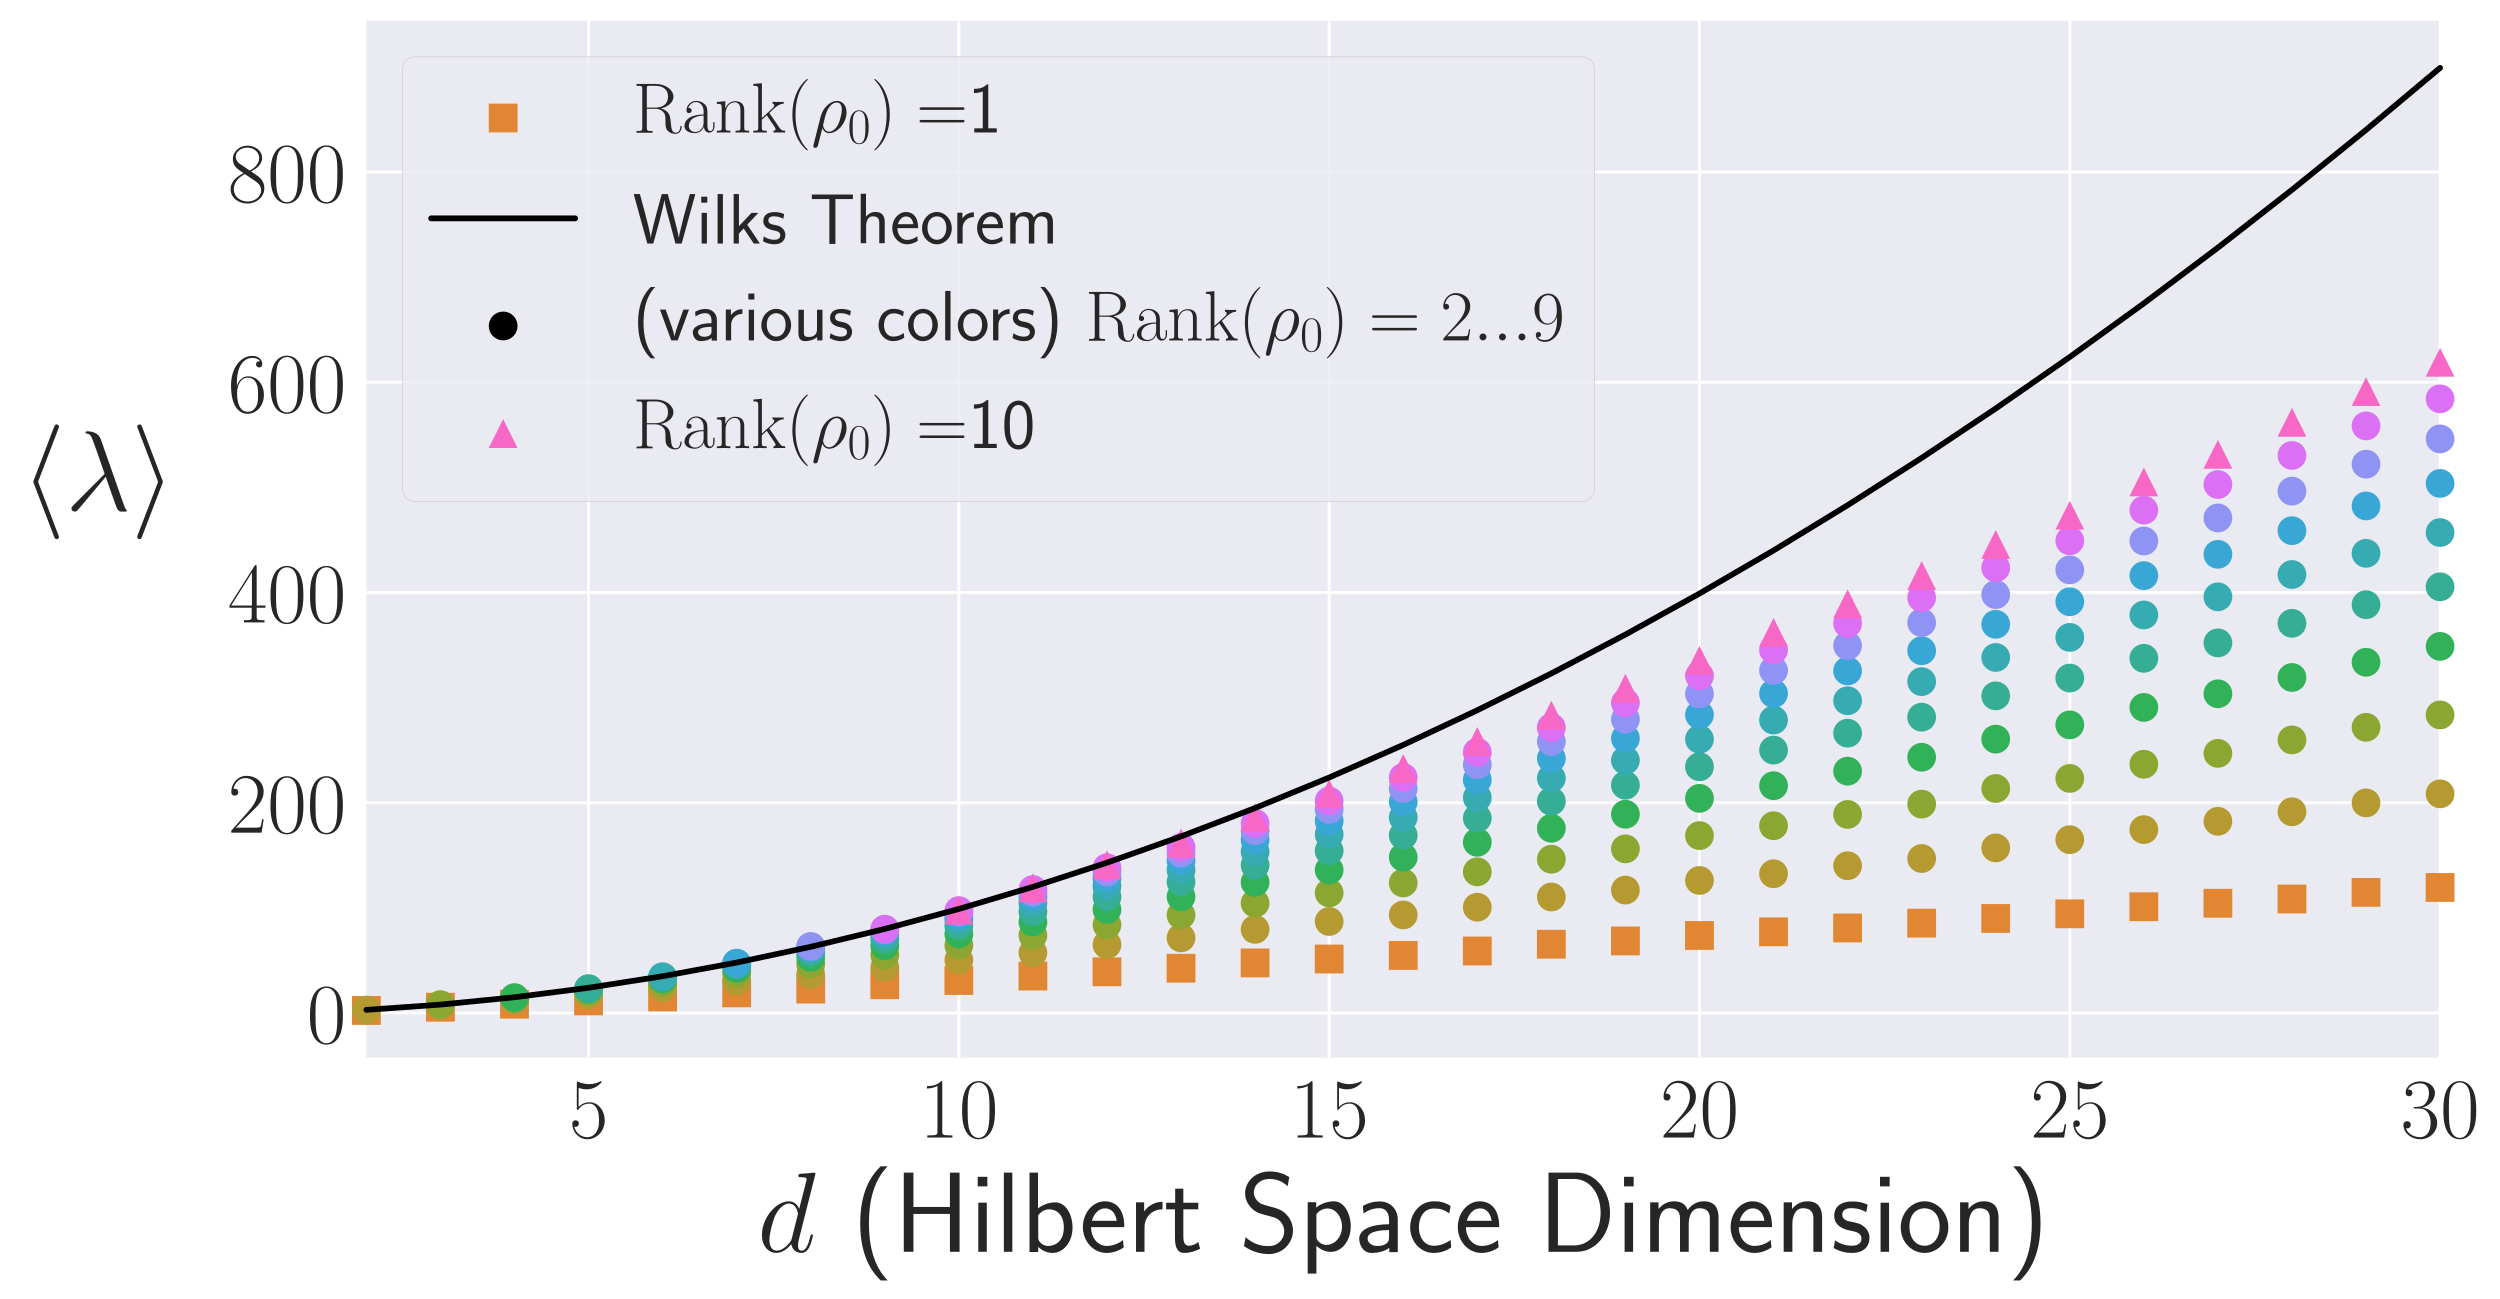 <?xml version="1.0" encoding="utf-8" standalone="no"?>
<!DOCTYPE svg PUBLIC "-//W3C//DTD SVG 1.1//EN"
  "http://www.w3.org/Graphics/SVG/1.1/DTD/svg11.dtd">
<!-- Created with matplotlib (http://matplotlib.org/) -->
<svg height="451pt" version="1.1" viewBox="0 0 868 451" width="868pt" xmlns="http://www.w3.org/2000/svg" xmlns:xlink="http://www.w3.org/1999/xlink">
 <defs>
  <style type="text/css">
*{stroke-linecap:butt;stroke-linejoin:round;}
  </style>
 </defs>
 <g id="figure_1">
  <g id="patch_1">
   <path d="M 0 451.75 
L 868.107 451.75 
L 868.107 0 
L 0 0 
z
" style="fill:#ffffff;"/>
  </g>
  <g id="axes_1">
   <g id="patch_2">
    <path d="M 127.2 367.2 
L 847.2 367.2 
L 847.2 7.2 
L 127.2 7.2 
z
" style="fill:#eaeaf2;"/>
   </g>
   <g id="matplotlib.axis_1">
    <g id="xtick_1">
     <g id="line2d_1">
      <path clip-path="url(#p4aa51d978e)" d="M 204.343 367.2 
L 204.343 7.2 
" style="fill:none;stroke:#ffffff;stroke-linecap:round;"/>
     </g>
     <g id="line2d_2"/>
     <g id="text_1">
      <!-- $5$ -->
      <defs>
       <path d="M 11.406 57.688 
C 12.406 57.281 16.5 56 20.703 56 
C 30 56 35.094 61.109 38 64.062 
C 38 64.953 38 65.5 37.406 65.5 
C 37.297 65.5 37.094 65.5 36.297 65.047 
C 32.797 63.406 28.703 62.078 23.703 62.078 
C 20.703 62.078 16.203 62.484 11.297 64.672 
C 10.203 65.172 10 65.172 9.906 65.172 
C 9.406 65.172 9.297 65.062 9.297 63.078 
L 9.297 34.422 
C 9.297 32.641 9.297 32.141 10.297 32.141 
C 10.797 32.141 11 32.344 11.5 33.031 
C 14.703 37.516 19.094 39.406 24.094 39.406 
C 27.594 39.406 35.094 37.219 35.094 20.141 
C 35.094 16.953 35.094 11.172 32.094 6.578 
C 29.594 2.484 25.703 0.391 21.406 0.391 
C 14.797 0.391 8.094 5 6.297 12.719 
C 6.703 12.609 7.5 12.422 7.906 12.422 
C 9.203 12.422 11.703 13.125 11.703 16.219 
C 11.703 18.906 9.797 20 7.906 20 
C 5.594 20 4.094 18.594 4.094 15.797 
C 4.094 7.094 11 -2 21.594 -2 
C 31.906 -2 41.703 6.875 41.703 19.75 
C 41.703 31.719 33.906 41 24.203 41 
C 19.094 41 14.797 39.109 11.406 35.531 
z
" id="CMR17-53"/>
      </defs>
      <g style="fill:#262626;" transform="translate(197.489 394.955)scale(0.3 -0.3)">
       <use transform="scale(0.996)" xlink:href="#CMR17-53"/>
      </g>
     </g>
    </g>
    <g id="xtick_2">
     <g id="line2d_3">
      <path clip-path="url(#p4aa51d978e)" d="M 332.914 367.2 
L 332.914 7.2 
" style="fill:none;stroke:#ffffff;stroke-linecap:round;"/>
     </g>
     <g id="line2d_4"/>
     <g id="text_2">
      <!-- $10$ -->
      <defs>
       <path d="M 26.594 63.406 
C 26.594 65.5 26.5 65.5 25.094 65.5 
C 21.203 61.188 15.297 59.797 9.703 59.797 
C 9.406 59.797 8.906 59.797 8.797 59.5 
C 8.703 59.297 8.703 59.094 8.703 57 
C 11.797 57 17 57.594 21 59.984 
L 21 7.203 
C 21 3.688 20.797 2.5 12.203 2.5 
L 9.203 2.5 
L 9.203 0 
C 14 0 19 0 23.797 0 
C 28.594 0 33.594 0 38.406 0 
L 38.406 2.5 
L 35.406 2.5 
C 26.797 2.5 26.594 3.594 26.594 7.156 
z
" id="CMR17-49"/>
       <path d="M 42 31.641 
C 42 37.75 41.906 48.125 37.703 56.109 
C 34 63.109 28.094 65.594 22.906 65.594 
C 18.094 65.594 12 63.406 8.203 56.203 
C 4.203 48.719 3.797 39.438 3.797 31.641 
C 3.797 25.953 3.906 17.281 7 9.672 
C 11.297 -0.609 19 -2 22.906 -2 
C 27.5 -2 34.5 -0.109 38.594 9.375 
C 41.594 16.281 42 24.359 42 31.641 
z
M 22.906 -0.406 
C 16.5 -0.406 12.703 5.078 11.297 12.688 
C 10.203 18.562 10.203 27.156 10.203 32.75 
C 10.203 40.438 10.203 46.828 11.5 52.922 
C 13.406 61.391 19 64 22.906 64 
C 27 64 32.297 61.297 34.203 53.125 
C 35.5 47.438 35.594 40.734 35.594 32.75 
C 35.594 26.25 35.594 18.266 34.406 12.375 
C 32.297 1.484 26.406 -0.406 22.906 -0.406 
z
" id="CMR17-48"/>
      </defs>
      <g style="fill:#262626;" transform="translate(319.207 394.955)scale(0.3 -0.3)">
       <use transform="scale(0.996)" xlink:href="#CMR17-49"/>
       <use transform="translate(45.69 0)scale(0.996)" xlink:href="#CMR17-48"/>
      </g>
     </g>
    </g>
    <g id="xtick_3">
     <g id="line2d_5">
      <path clip-path="url(#p4aa51d978e)" d="M 461.485 367.2 
L 461.485 7.2 
" style="fill:none;stroke:#ffffff;stroke-linecap:round;"/>
     </g>
     <g id="line2d_6"/>
     <g id="text_3">
      <!-- $15$ -->
      <g style="fill:#262626;" transform="translate(447.778 394.955)scale(0.3 -0.3)">
       <use transform="scale(0.996)" xlink:href="#CMR17-49"/>
       <use transform="translate(45.69 0)scale(0.996)" xlink:href="#CMR17-53"/>
      </g>
     </g>
    </g>
    <g id="xtick_4">
     <g id="line2d_7">
      <path clip-path="url(#p4aa51d978e)" d="M 590.057 367.2 
L 590.057 7.2 
" style="fill:none;stroke:#ffffff;stroke-linecap:round;"/>
     </g>
     <g id="line2d_8"/>
     <g id="text_4">
      <!-- $20$ -->
      <defs>
       <path d="M 41.703 15.453 
L 39.906 15.453 
C 38.906 8.375 38.094 7.172 37.703 6.562 
C 37.203 5.766 30 5.766 28.594 5.766 
L 9.406 5.766 
C 13 9.672 20 16.75 28.5 24.953 
C 34.594 30.734 41.703 37.531 41.703 47.422 
C 41.703 59.219 32.297 66 21.797 66 
C 10.797 66 4.094 56.312 4.094 47.344 
C 4.094 43.438 7 42.938 8.203 42.938 
C 9.203 42.938 12.203 43.547 12.203 47.031 
C 12.203 50.109 9.594 51 8.203 51 
C 7.594 51 7 50.906 6.594 50.703 
C 8.5 59.219 14.297 63.406 20.406 63.406 
C 29.094 63.406 34.797 56.516 34.797 47.422 
C 34.797 38.734 29.703 31.25 24 24.75 
L 4.094 2.281 
L 4.094 0 
L 39.297 0 
z
" id="CMR17-50"/>
      </defs>
      <g style="fill:#262626;" transform="translate(576.35 394.955)scale(0.3 -0.3)">
       <use transform="scale(0.996)" xlink:href="#CMR17-50"/>
       <use transform="translate(45.69 0)scale(0.996)" xlink:href="#CMR17-48"/>
      </g>
     </g>
    </g>
    <g id="xtick_5">
     <g id="line2d_9">
      <path clip-path="url(#p4aa51d978e)" d="M 718.628 367.2 
L 718.628 7.2 
" style="fill:none;stroke:#ffffff;stroke-linecap:round;"/>
     </g>
     <g id="line2d_10"/>
     <g id="text_5">
      <!-- $25$ -->
      <g style="fill:#262626;" transform="translate(704.921 394.955)scale(0.3 -0.3)">
       <use transform="scale(0.996)" xlink:href="#CMR17-50"/>
       <use transform="translate(45.69 0)scale(0.996)" xlink:href="#CMR17-53"/>
      </g>
     </g>
    </g>
    <g id="xtick_6">
     <g id="line2d_11">
      <path clip-path="url(#p4aa51d978e)" d="M 847.2 367.2 
L 847.2 7.2 
" style="fill:none;stroke:#ffffff;stroke-linecap:round;"/>
     </g>
     <g id="line2d_12"/>
     <g id="text_6">
      <!-- $30$ -->
      <defs>
       <path d="M 22.094 33.703 
C 31 33.703 34.906 25.969 34.906 17.031 
C 34.906 5 28.5 0.391 22.703 0.391 
C 17.406 0.391 8.797 3.031 6.094 10.828 
C 6.594 10.625 7.094 10.625 7.594 10.625 
C 10 10.625 11.797 12.219 11.797 14.812 
C 11.797 17.703 9.594 19 7.594 19 
C 5.906 19 3.297 18.203 3.297 14.469 
C 3.297 5.234 12.297 -2 22.906 -2 
C 34 -2 42.5 6.719 42.5 16.953 
C 42.5 26.672 34.5 33.688 25 34.797 
C 32.594 36.375 39.906 43.062 39.906 52.016 
C 39.906 59.688 32 65.297 23 65.297 
C 13.906 65.297 5.906 59.828 5.906 52.016 
C 5.906 48.594 8.5 48 9.797 48 
C 11.906 48 13.703 49.297 13.703 51.891 
C 13.703 54.469 11.906 55.766 9.797 55.766 
C 9.406 55.766 8.906 55.766 8.5 55.578 
C 11.406 61.859 19.297 63 22.797 63 
C 26.297 63 32.906 61.328 32.906 51.875 
C 32.906 49.109 32.5 44.188 29.094 39.844 
C 26.094 36 22.703 36 19.406 35.688 
C 18.906 35.688 16.594 35.453 16.203 35.453 
C 15.5 35.359 15.094 35.266 15.094 34.5 
C 15.094 33.797 15.203 33.703 17.203 33.703 
z
" id="CMR17-51"/>
      </defs>
      <g style="fill:#262626;" transform="translate(833.493 394.955)scale(0.3 -0.3)">
       <use transform="scale(0.996)" xlink:href="#CMR17-51"/>
       <use transform="translate(45.69 0)scale(0.996)" xlink:href="#CMR17-48"/>
      </g>
     </g>
    </g>
    <g id="text_7">
     <!-- $d$ (Hilbert Space Dimension) -->
     <defs>
      <path d="M 50.297 66.516 
C 50.406 66.906 50.594 67.5 50.594 68 
C 50.594 69 49.594 69 49.406 69 
C 49.297 69 44.406 68.562 43.906 68.438 
C 42.203 68.328 40.703 68.094 38.906 68.094 
C 36.406 67.891 35.703 67.797 35.703 66 
C 35.703 65 36.5 65 37.906 65 
C 42.797 65 42.906 64.109 42.906 63.125 
C 42.906 62.531 42.703 61.75 42.594 61.453 
L 36.5 37.422 
C 35.406 40.016 32.703 44 27.5 44 
C 16.203 44 4 29.438 4 14.672 
C 4 4.797 9.797 -1 16.594 -1 
C 22.094 -1 26.797 3.297 29.594 6.594 
C 30.594 0.703 35.297 -1 38.297 -1 
C 41.297 -1 43.703 0.797 45.5 4.391 
C 47.094 7.781 48.5 13.875 48.5 14.266 
C 48.5 14.766 48.094 15.172 47.5 15.172 
C 46.594 15.172 46.5 14.672 46.094 13.172 
C 44.594 7.281 42.703 1 38.594 1 
C 35.703 1 35.5 3.578 35.5 5.578 
C 35.5 5.969 35.5 8.047 36.203 10.844 
z
M 30.094 11.875 
C 29.594 10.172 29.594 9.984 28.203 8.078 
C 26 5.281 21.594 1 16.906 1 
C 12.797 1 10.5 4.688 10.5 10.578 
C 10.5 16.062 13.594 27.234 15.5 31.438 
C 18.906 38.422 23.594 42.016 27.5 42.016 
C 34.094 42.016 35.406 33.828 35.406 33.031 
C 35.406 32.938 35.094 31.625 35 31.438 
z
" id="CMMI12-100"/>
      <path d="M 25.203 74.5 
C 19.797 69.016 7.406 56.266 7.406 24.812 
C 7.406 -6.766 19.797 -19.422 25.203 -25 
L 31.297 -25 
C 19 -12.25 15 5.578 15 24.688 
C 15 43.719 18.797 61.656 31.297 74.5 
z
" id="CMSS17-40"/>
      <path d="M 57.406 69 
L 49 69 
L 49 39.078 
L 17.203 39.078 
L 17.203 69 
L 8.797 69 
L 8.797 0 
L 17.203 0 
L 17.203 33 
L 49 33 
L 49 0 
L 57.406 0 
z
" id="CMSS17-72"/>
      <path d="M 15.297 65.359 
L 6.906 65.359 
L 6.906 57 
L 15.297 57 
z
M 14.797 42.797 
L 7.406 42.797 
L 7.406 0 
L 14.797 0 
z
" id="CMSS17-105"/>
      <path d="M 14.797 69 
L 7.406 69 
L 7.406 0 
L 14.797 0 
z
" id="CMSS17-108"/>
      <path d="M 14.906 69 
L 7.5 69 
L 7.5 -0.203 
L 15.094 -0.203 
L 15.094 4.281 
C 18.906 0.594 23.5 -1 27.594 -1 
C 37.203 -1 45 8.578 45 21.125 
C 45 32.594 39 43.062 30.094 43.062 
C 23.797 43.062 18.203 40.484 14.906 37.797 
z
M 15.094 31.969 
C 17.297 34.719 20.406 37 24.797 37 
C 30.703 37 37.406 32.766 37.406 21.125 
C 37.406 8.719 29.406 5.078 23.906 5.078 
C 21.906 5.078 19.797 5.562 17.797 7.25 
C 15.094 9.609 15.094 11.078 15.094 12.453 
z
" id="CMSS17-98"/>
      <path d="M 39.094 21.516 
C 39.094 24.844 38.906 31.297 35.703 36.641 
C 32.203 42.391 26.5 44 22.203 44 
C 11.797 44 3 34.188 3 21.484 
C 3 9.094 12.094 -1 23.594 -1 
C 28.094 -1 33.594 0.297 38.594 3.875 
C 38.594 4.281 38.406 6.469 38.297 6.562 
C 38.297 6.766 38 9.844 38 10.25 
C 33.203 6.359 27.703 5.078 23.703 5.078 
C 17.297 5.078 10.406 10.422 10.094 21.516 
z
M 10.906 27 
C 12.203 32.562 16.594 37.828 22.203 37.828 
C 23.703 37.828 30.703 37.828 32.5 27 
z
" id="CMSS17-101"/>
      <path d="M 14.906 21.297 
C 14.906 30.703 21.797 37 30.594 37 
L 30.594 43.578 
C 24.203 43.578 18.203 40.391 14.594 35.203 
L 14.594 43.094 
L 7.5 43.094 
L 7.5 0 
L 14.906 0 
z
" id="CMSS17-114"/>
      <path d="M 16.703 37 
L 29.703 37 
L 29.703 42.766 
L 16.703 42.766 
L 16.703 55 
L 9.594 55 
L 9.594 42.766 
L 1.703 42.766 
L 1.703 37 
L 9.406 37 
L 9.406 11.703 
C 9.406 6 10.703 -1 17.297 -1 
C 22.297 -1 26.906 0.391 31.297 2.688 
L 29.703 8.562 
C 27.297 6.469 24.406 5.266 21.297 5.266 
C 16.906 5.266 16.703 10.875 16.703 13.375 
z
" id="CMSS17-116"/>
      <path d="M 43.703 65.141 
C 39.297 67.719 34.5 70 26.406 70 
C 13.5 70 5.203 60.609 5.203 51.031 
C 5.203 47.266 6.297 43.016 10.203 38.672 
C 14.094 34.312 18.5 33.141 24.094 31.766 
C 26.406 31.156 30.297 30.062 31 29.781 
C 36.594 27.609 39.297 22.562 39.297 17.812 
C 39.297 11.594 34.406 4.969 25.703 4.969 
C 22.703 4.969 13.906 4.969 5.594 12.797 
L 4.203 4.969 
C 12.406 -1 21.297 -2 25.797 -2 
C 38.094 -2 46.906 7.625 46.906 18.531 
C 46.906 22.5 45.703 27.547 41.5 32.203 
C 37.406 36.672 33.797 37.656 25.594 39.828 
C 20.906 41.031 17.906 41.828 15.406 44.891 
C 13.703 47.078 12.797 49.156 12.797 51.828 
C 12.797 57.391 17.594 63.438 26.406 63.438 
C 30.797 63.438 36.5 62.531 42.297 57.188 
z
" id="CMSS17-83"/>
      <path d="M 15.094 5.203 
C 18.406 2.016 22.906 -0.078 27.703 -0.078 
C 37 -0.078 45 9.422 45 22.062 
C 45 33.734 39 44 30.406 44 
C 25.406 44 19.406 42.219 14.906 38.625 
L 14.906 43.203 
L 7.5 43.203 
L 7.5 -19 
L 15.094 -19 
z
M 15.094 32.812 
C 15.906 34 19.297 37.734 24.797 37.734 
C 31.797 37.734 37.406 30.625 37.406 22.062 
C 37.406 12.297 30.594 6 23.906 6 
C 21.906 6 19.797 6.484 17.797 8.172 
C 15.094 10.531 15.094 12 15.094 13.391 
z
" id="CMSS17-112"/>
      <path d="M 37.594 27.984 
C 37.594 37.375 30.906 43.875 21.906 43.875 
C 17.5 43.875 12.703 43.078 7.203 39.891 
L 7.797 33.359 
C 10.297 35.125 14.594 38 21.797 38 
C 26.906 38 30 34.062 30 27.844 
L 30 24 
C 14 24 4 19.344 4 11.344 
C 4 7.203 6.5 -1 14.797 -1 
C 16.297 -1 24.406 -1 30.203 3.391 
L 30.203 -0.297 
L 37.594 -0.297 
z
M 30 12.75 
C 30 10.953 30 8.562 27 6.781 
C 24.406 5.078 21.094 5.078 19.703 5.078 
C 14.703 5.078 11.297 7.984 11.297 11.625 
C 11.297 18.922 26.906 18.922 30 18.922 
z
" id="CMSS17-97"/>
      <path d="M 38.5 39.703 
C 38.5 40.391 33.906 42.406 32.703 42.797 
C 29.406 44 25.203 44 24.094 44 
C 11.094 44 3.297 32.703 3.297 21.297 
C 3.297 9.297 12 -1 23.703 -1 
C 30.406 -1 35.203 1.188 39.094 3.781 
L 38.5 10.375 
C 34.203 7.078 29.203 5.266 23.797 5.266 
C 16 5.266 10.906 12.094 10.906 21.391 
C 10.906 28.609 14.203 37.719 24.203 37.719 
C 29.703 37.719 32.797 36.609 37.406 33.516 
z
" id="CMSS17-99"/>
      <path d="M 8.906 69 
L 8.906 0 
L 33.5 0 
C 49.906 0 62.5 15.312 62.5 33.906 
C 62.5 53.094 49.906 69 33.5 69 
z
M 17.094 5.578 
L 17.094 63.422 
L 31.297 63.422 
C 44.703 63.422 54.297 51.203 54.297 33.906 
C 54.297 17.297 44.797 5.578 31.297 5.578 
z
" id="CMSS17-68"/>
      <path d="M 67 29.328 
C 67 36.062 65.297 44 54.094 44 
C 46.594 44 42.094 39.312 40.094 36.422 
C 38.297 41.719 34.094 44 28.094 44 
C 21.297 44 17 40.125 14.703 37.328 
L 14.703 43.094 
L 7.406 43.094 
L 7.406 0 
L 15 0 
L 15 24.359 
C 15 30.297 17.203 37.938 24.297 37.938 
C 33.406 37.938 33.406 31.5 33.406 28.578 
L 33.406 0 
L 41 0 
L 41 24.359 
C 41 30.297 43.203 37.938 50.297 37.938 
C 59.406 37.938 59.406 31.5 59.406 28.578 
L 59.406 0 
L 67 0 
z
" id="CMSS17-109"/>
      <path d="M 40.906 29.328 
C 40.906 35.672 39.406 44 28.094 44 
C 21.703 44 17.5 40.719 14.703 37.328 
L 14.703 43.094 
L 7.406 43.094 
L 7.406 0 
L 15 0 
L 15 24.359 
C 15 30.688 17.406 37.938 24.203 37.938 
C 33 37.938 33.297 32 33.297 28.578 
L 33.297 0 
L 40.906 0 
z
" id="CMSS17-110"/>
      <path d="M 32.203 41.047 
C 26.297 43.859 21.703 43.859 18.703 43.859 
C 11.594 43.859 3.094 41.375 3.094 31.297 
C 3.094 21.234 14.094 19.031 17.094 18.422 
C 21.703 17.531 26.797 16.531 26.797 11.562 
C 26.797 5.266 19.594 5.266 18.297 5.266 
C 14.297 5.266 8.797 6.359 3.797 9.969 
L 2.594 3.281 
C 8.297 0 13.797 -1 18.406 -1 
C 30.703 -1 33.797 6.5 33.797 12.203 
C 33.797 17.094 31 20.391 29.094 21.891 
C 25.797 24.5 24.594 24.797 16.406 26.5 
C 15 26.703 10.094 27.797 10.094 32.281 
C 10.094 38 16.406 38 17.797 38 
C 24.297 38 28.297 35.984 31 34.5 
z
" id="CMSS17-115"/>
      <path d="M 44.203 21.188 
C 44.203 34 34.703 44 23.5 44 
C 12 44 2.703 33.703 2.703 21.188 
C 2.703 8.5 12.297 -1 23.406 -1 
C 34.797 -1 44.203 8.797 44.203 21.188 
z
M 23.5 5.266 
C 16.406 5.266 10.297 11.078 10.297 22 
C 10.297 33.609 17.406 37.922 23.406 37.922 
C 29.906 37.922 36.594 33.219 36.594 22 
C 36.594 10.672 30.094 5.266 23.5 5.266 
z
" id="CMSS17-111"/>
      <path d="M 11.297 -25 
C 16.703 -19.516 29.094 -6.766 29.094 24.688 
C 29.094 56.266 16.703 68.922 11.297 74.5 
L 5.203 74.5 
C 17.5 61.75 21.5 43.922 21.5 24.812 
C 21.5 5.781 17.703 -12.156 5.203 -25 
z
" id="CMSS17-41"/>
     </defs>
     <g style="fill:#262626;" transform="translate(262.95 434.621)scale(0.4 -0.4)">
      <use transform="scale(0.996)" xlink:href="#CMMI12-100"/>
      <use transform="translate(81.918 0)scale(0.996)" xlink:href="#CMSS17-40"/>
      <use transform="translate(118.352 0)scale(0.996)" xlink:href="#CMSS17-72"/>
      <use transform="translate(184.414 0)scale(0.996)" xlink:href="#CMSS17-105"/>
      <use transform="translate(206.594 0)scale(0.996)" xlink:href="#CMSS17-108"/>
      <use transform="translate(228.775 0)scale(0.996)" xlink:href="#CMSS17-98"/>
      <use transform="translate(279.582 0)scale(0.996)" xlink:href="#CMSS17-101"/>
      <use transform="translate(321.221 0)scale(0.996)" xlink:href="#CMSS17-114"/>
      <use transform="translate(353.131 0)scale(0.996)" xlink:href="#CMSS17-116"/>
      <use transform="translate(418.192 0)scale(0.996)" xlink:href="#CMSS17-83"/>
      <use transform="translate(470.24 0)scale(0.996)" xlink:href="#CMSS17-112"/>
      <use transform="translate(518.445 0)scale(0.996)" xlink:href="#CMSS17-97"/>
      <use transform="translate(563.367 0)scale(0.996)" xlink:href="#CMSS17-99"/>
      <use transform="translate(605.006 0)scale(0.996)" xlink:href="#CMSS17-101"/>
      <use transform="translate(677.874 0)scale(0.996)" xlink:href="#CMSS17-68"/>
      <use transform="translate(745.417 0)scale(0.996)" xlink:href="#CMSS17-105"/>
      <use transform="translate(767.597 0)scale(0.996)" xlink:href="#CMSS17-109"/>
      <use transform="translate(841.827 0)scale(0.996)" xlink:href="#CMSS17-101"/>
      <use transform="translate(883.466 0)scale(0.996)" xlink:href="#CMSS17-110"/>
      <use transform="translate(931.67 0)scale(0.996)" xlink:href="#CMSS17-115"/>
      <use transform="translate(967.584 0)scale(0.996)" xlink:href="#CMSS17-105"/>
      <use transform="translate(989.765 0)scale(0.996)" xlink:href="#CMSS17-111"/>
      <use transform="translate(1036.608 0)scale(0.996)" xlink:href="#CMSS17-110"/>
      <use transform="translate(1084.813 0)scale(0.996)" xlink:href="#CMSS17-41"/>
     </g>
    </g>
   </g>
   <g id="matplotlib.axis_2">
    <g id="ytick_1">
     <g id="line2d_13">
      <path clip-path="url(#p4aa51d978e)" d="M 127.2 351.717 
L 847.2 351.717 
" style="fill:none;stroke:#ffffff;stroke-linecap:round;"/>
     </g>
     <g id="line2d_14"/>
     <g id="text_8">
      <!-- $0$ -->
      <g style="fill:#262626;" transform="translate(106.493 362.095)scale(0.3 -0.3)">
       <use transform="scale(0.996)" xlink:href="#CMR17-48"/>
      </g>
     </g>
    </g>
    <g id="ytick_2">
     <g id="line2d_15">
      <path clip-path="url(#p4aa51d978e)" d="M 127.2 278.713 
L 847.2 278.713 
" style="fill:none;stroke:#ffffff;stroke-linecap:round;"/>
     </g>
     <g id="line2d_16"/>
     <g id="text_9">
      <!-- $200$ -->
      <g style="fill:#262626;" transform="translate(79.078 289.091)scale(0.3 -0.3)">
       <use transform="scale(0.996)" xlink:href="#CMR17-50"/>
       <use transform="translate(45.69 0)scale(0.996)" xlink:href="#CMR17-48"/>
       <use transform="translate(91.381 0)scale(0.996)" xlink:href="#CMR17-48"/>
      </g>
     </g>
    </g>
    <g id="ytick_3">
     <g id="line2d_17">
      <path clip-path="url(#p4aa51d978e)" d="M 127.2 205.709 
L 847.2 205.709 
" style="fill:none;stroke:#ffffff;stroke-linecap:round;"/>
     </g>
     <g id="line2d_18"/>
     <g id="text_10">
      <!-- $400$ -->
      <defs>
       <path d="M 33.594 64.406 
C 33.594 66.5 33.5 66.5 31.703 66.5 
L 2 19.594 
L 2 17 
L 27.797 17 
L 27.797 7.141 
C 27.797 3.5 27.594 2.5 20.594 2.5 
L 18.703 2.5 
L 18.703 0 
C 21.906 0 27.297 0 30.703 0 
C 34.094 0 39.5 0 42.703 0 
L 42.703 2.5 
L 40.797 2.5 
C 33.797 2.5 33.594 3.5 33.594 7.141 
L 33.594 17 
L 43.797 17 
L 43.797 19.594 
L 33.594 19.594 
z
M 28.094 57.859 
L 28.094 19.594 
L 4 19.594 
z
" id="CMR17-52"/>
      </defs>
      <g style="fill:#262626;" transform="translate(79.078 216.087)scale(0.3 -0.3)">
       <use transform="scale(0.996)" xlink:href="#CMR17-52"/>
       <use transform="translate(45.69 0)scale(0.996)" xlink:href="#CMR17-48"/>
       <use transform="translate(91.381 0)scale(0.996)" xlink:href="#CMR17-48"/>
      </g>
     </g>
    </g>
    <g id="ytick_4">
     <g id="line2d_19">
      <path clip-path="url(#p4aa51d978e)" d="M 127.2 132.705 
L 847.2 132.705 
" style="fill:none;stroke:#ffffff;stroke-linecap:round;"/>
     </g>
     <g id="line2d_20"/>
     <g id="text_11">
      <!-- $600$ -->
      <defs>
       <path d="M 10.594 34 
C 10.594 57.656 21.797 63 28.297 63 
C 30.406 63 35.5 62.641 37.5 59 
C 35.906 59 32.906 59 32.906 55.516 
C 32.906 52.828 35.094 51.922 36.5 51.922 
C 37.406 51.922 40.094 52.312 40.094 55.625 
C 40.094 61.781 35.094 65.297 28.203 65.297 
C 16.297 65.297 3.797 52.969 3.797 31 
C 3.797 3.953 15.094 -2 23.094 -2 
C 32.797 -2 42 6.672 42 20.047 
C 42 32.516 33.906 41.594 23.703 41.594 
C 17.594 41.594 13.094 37.609 10.594 30.625 
z
M 23.094 0.391 
C 10.797 0.391 10.797 18.75 10.797 22.438 
C 10.797 29.625 14.203 40 23.5 40 
C 25.203 40 30.094 40 33.406 33.125 
C 35.203 29.219 35.203 25.141 35.203 20.141 
C 35.203 14.75 35.203 10.781 33.094 6.781 
C 30.906 2.672 27.703 0.391 23.094 0.391 
z
" id="CMR17-54"/>
      </defs>
      <g style="fill:#262626;" transform="translate(79.078 143.083)scale(0.3 -0.3)">
       <use transform="scale(0.996)" xlink:href="#CMR17-54"/>
       <use transform="translate(45.69 0)scale(0.996)" xlink:href="#CMR17-48"/>
       <use transform="translate(91.381 0)scale(0.996)" xlink:href="#CMR17-48"/>
      </g>
     </g>
    </g>
    <g id="ytick_5">
     <g id="line2d_21">
      <path clip-path="url(#p4aa51d978e)" d="M 127.2 59.701 
L 847.2 59.701 
" style="fill:none;stroke:#ffffff;stroke-linecap:round;"/>
     </g>
     <g id="line2d_22"/>
     <g id="text_12">
      <!-- $800$ -->
      <defs>
       <path d="M 27.203 35.375 
C 33.5 38.547 39.906 43.328 39.906 50.984 
C 39.906 60.016 31.094 65.297 23 65.297 
C 13.906 65.297 5.906 58.734 5.906 49.688 
C 5.906 47.203 6.5 42.922 10.406 39.141 
C 11.406 38.156 15.594 35.172 18.297 33.281 
C 13.797 30.984 3.297 25.531 3.297 14.594 
C 3.297 4.359 13.094 -2 22.797 -2 
C 33.5 -2 42.5 5.656 42.5 15.781 
C 42.5 24.844 36.406 29.016 32.406 31.703 
z
M 14.094 44.094 
C 13.297 44.594 9.297 47.672 9.297 52.359 
C 9.297 58.422 15.594 63 22.797 63 
C 30.703 63 36.5 57.438 36.5 50.969 
C 36.5 41.703 26.094 36.422 25.594 36.422 
C 25.5 36.422 25.406 36.422 24.594 37.031 
z
M 32.5 23.734 
C 34 22.641 38.797 19.375 38.797 13.297 
C 38.797 5.953 31.406 0.391 23 0.391 
C 13.906 0.391 7 6.844 7 14.688 
C 7 22.547 13.094 29.094 20 32.188 
z
" id="CMR17-56"/>
      </defs>
      <g style="fill:#262626;" transform="translate(79.078 70.078)scale(0.3 -0.3)">
       <use transform="scale(0.996)" xlink:href="#CMR17-56"/>
       <use transform="translate(45.69 0)scale(0.996)" xlink:href="#CMR17-48"/>
       <use transform="translate(91.381 0)scale(0.996)" xlink:href="#CMR17-48"/>
      </g>
     </g>
    </g>
    <g id="text_13">
     <!-- $\langle \lambda\rangle$ -->
     <defs>
      <path d="M 32.797 71.203 
C 33.297 72.297 33.297 72.5 33.297 73 
C 33.297 74.094 32.406 75 31.297 75 
C 30.406 75 29.703 74.5 29 72.703 
L 11.5 26.797 
C 11.297 26.203 11 25.594 11 25 
C 11 24.703 11 24.5 11.5 23.297 
L 29 -22.594 
C 29.406 -23.703 29.906 -25 31.297 -25 
C 32.406 -25 33.297 -24.094 33.297 -23 
C 33.297 -22.703 33.297 -22.5 32.797 -21.406 
L 15.094 25 
z
" id="CMSY10-104"/>
      <path d="M 30.906 61.953 
C 28.406 69 20.5 69 19.203 69 
C 18.594 69 17.5 69 17.5 68 
C 17.5 67.219 18.094 67.109 18.594 67.016 
C 20.094 66.812 21.297 66.609 22.906 63.75 
C 23.906 61.859 34.203 32.172 34.203 31.969 
C 34.203 31.875 34.094 31.766 33.297 30.969 
L 7.297 4.859 
C 6.094 3.656 5.297 2.859 5.297 1.594 
C 5.297 0.188 6.5 -1 8.094 -1 
C 8.5 -1 9.594 -0.797 10.203 -0.203 
C 11.797 1.281 26.094 18.656 35.203 29.391 
C 37.797 21.609 41 12.453 44.094 4.078 
C 44.594 2.594 45.094 1.188 46.5 -0.094 
C 47.5 -1 47.703 -1 50.5 -1 
L 52.406 -1 
C 52.797 -1 53.5 -1 53.5 -0.203 
C 53.5 0.203 53.406 0.297 53 0.703 
C 52.094 1.797 51.406 3.578 51 4.781 
z
" id="CMMI12-21"/>
      <path d="M 27.297 23.297 
C 27.797 24.5 27.797 24.703 27.797 25 
C 27.797 25.297 27.797 25.5 27.297 26.703 
L 9.797 72.703 
C 9.203 74.406 8.594 75 7.5 75 
C 6.406 75 5.5 74.094 5.5 73 
C 5.5 72.703 5.5 72.5 6 71.406 
L 23.703 25 
L 6 -21.203 
C 5.5 -22.297 5.5 -22.5 5.5 -23 
C 5.5 -24.094 6.406 -25 7.5 -25 
C 8.797 -25 9.203 -24 9.594 -23 
z
" id="CMSY10-105"/>
     </defs>
     <g style="fill:#262626;" transform="translate(7.2 177.237)scale(0.4 -0.4)">
      <use transform="scale(0.996)" xlink:href="#CMSY10-104"/>
      <use transform="translate(38.744 0)scale(0.996)" xlink:href="#CMMI12-21"/>
      <use transform="translate(95.648 0)scale(0.996)" xlink:href="#CMSY10-105"/>
     </g>
    </g>
   </g>
   <g id="line2d_23">
    <defs>
     <path d="M -5 5 
L 5 5 
L 5 -5 
L -5 -5 
z
" id="m618e659076"/>
    </defs>
    <g>
     <use style="fill:#e18632;" x="127.2" xlink:href="#m618e659076" y="350.836"/>
     <use style="fill:#e18632;" x="152.914" xlink:href="#m618e659076" y="349.709"/>
     <use style="fill:#e18632;" x="178.628" xlink:href="#m618e659076" y="348.672"/>
     <use style="fill:#e18632;" x="204.343" xlink:href="#m618e659076" y="347.514"/>
     <use style="fill:#e18632;" x="230.057" xlink:href="#m618e659076" y="346.148"/>
     <use style="fill:#e18632;" x="255.771" xlink:href="#m618e659076" y="344.731"/>
     <use style="fill:#e18632;" x="281.485" xlink:href="#m618e659076" y="343.408"/>
     <use style="fill:#e18632;" x="307.2" xlink:href="#m618e659076" y="341.9"/>
     <use style="fill:#e18632;" x="332.914" xlink:href="#m618e659076" y="340.434"/>
     <use style="fill:#e18632;" x="358.628" xlink:href="#m618e659076" y="338.89"/>
     <use style="fill:#e18632;" x="384.343" xlink:href="#m618e659076" y="337.417"/>
     <use style="fill:#e18632;" x="410.057" xlink:href="#m618e659076" y="336.167"/>
     <use style="fill:#e18632;" x="435.771" xlink:href="#m618e659076" y="334.328"/>
     <use style="fill:#e18632;" x="461.485" xlink:href="#m618e659076" y="332.971"/>
     <use style="fill:#e18632;" x="487.2" xlink:href="#m618e659076" y="331.732"/>
     <use style="fill:#e18632;" x="512.914" xlink:href="#m618e659076" y="330.178"/>
     <use style="fill:#e18632;" x="538.628" xlink:href="#m618e659076" y="327.841"/>
     <use style="fill:#e18632;" x="564.343" xlink:href="#m618e659076" y="326.692"/>
     <use style="fill:#e18632;" x="590.057" xlink:href="#m618e659076" y="324.795"/>
     <use style="fill:#e18632;" x="615.771" xlink:href="#m618e659076" y="323.538"/>
     <use style="fill:#e18632;" x="641.485" xlink:href="#m618e659076" y="322.191"/>
     <use style="fill:#e18632;" x="667.2" xlink:href="#m618e659076" y="320.511"/>
     <use style="fill:#e18632;" x="692.914" xlink:href="#m618e659076" y="318.889"/>
     <use style="fill:#e18632;" x="718.628" xlink:href="#m618e659076" y="317.281"/>
     <use style="fill:#e18632;" x="744.343" xlink:href="#m618e659076" y="314.82"/>
     <use style="fill:#e18632;" x="770.057" xlink:href="#m618e659076" y="313.607"/>
     <use style="fill:#e18632;" x="795.771" xlink:href="#m618e659076" y="312.144"/>
     <use style="fill:#e18632;" x="821.485" xlink:href="#m618e659076" y="309.832"/>
     <use style="fill:#e18632;" x="847.2" xlink:href="#m618e659076" y="308.129"/>
    </g>
   </g>
   <g id="line2d_24">
    <defs>
     <path d="M 0 5 
C 1.326 5 2.598 4.473 3.536 3.536 
C 4.473 2.598 5 1.326 5 0 
C 5 -1.326 4.473 -2.598 3.536 -3.536 
C 2.598 -4.473 1.326 -5 0 -5 
C -1.326 -5 -2.598 -4.473 -3.536 -3.536 
C -4.473 -2.598 -5 -1.326 -5 0 
C -5 1.326 -4.473 2.598 -3.536 3.536 
C -2.598 4.473 -1.326 5 0 5 
z
" id="m01aeaa61ba"/>
    </defs>
    <g>
     <use style="fill:#b59a32;" x="127.2" xlink:href="#m01aeaa61ba" y="350.684"/>
     <use style="fill:#b59a32;" x="152.914" xlink:href="#m01aeaa61ba" y="349.007"/>
     <use style="fill:#b59a32;" x="178.628" xlink:href="#m01aeaa61ba" y="347.238"/>
     <use style="fill:#b59a32;" x="204.343" xlink:href="#m01aeaa61ba" y="345.342"/>
     <use style="fill:#b59a32;" x="230.057" xlink:href="#m01aeaa61ba" y="343.038"/>
     <use style="fill:#b59a32;" x="255.771" xlink:href="#m01aeaa61ba" y="340.65"/>
     <use style="fill:#b59a32;" x="281.485" xlink:href="#m01aeaa61ba" y="338.381"/>
     <use style="fill:#b59a32;" x="307.2" xlink:href="#m01aeaa61ba" y="335.909"/>
     <use style="fill:#b59a32;" x="332.914" xlink:href="#m01aeaa61ba" y="333.342"/>
     <use style="fill:#b59a32;" x="358.628" xlink:href="#m01aeaa61ba" y="330.812"/>
     <use style="fill:#b59a32;" x="384.343" xlink:href="#m01aeaa61ba" y="327.969"/>
     <use style="fill:#b59a32;" x="410.057" xlink:href="#m01aeaa61ba" y="325.626"/>
     <use style="fill:#b59a32;" x="435.771" xlink:href="#m01aeaa61ba" y="322.676"/>
     <use style="fill:#b59a32;" x="461.485" xlink:href="#m01aeaa61ba" y="319.933"/>
     <use style="fill:#b59a32;" x="487.2" xlink:href="#m01aeaa61ba" y="317.669"/>
     <use style="fill:#b59a32;" x="512.914" xlink:href="#m01aeaa61ba" y="314.98"/>
     <use style="fill:#b59a32;" x="538.628" xlink:href="#m01aeaa61ba" y="311.437"/>
     <use style="fill:#b59a32;" x="564.343" xlink:href="#m01aeaa61ba" y="309.036"/>
     <use style="fill:#b59a32;" x="590.057" xlink:href="#m01aeaa61ba" y="305.69"/>
     <use style="fill:#b59a32;" x="615.771" xlink:href="#m01aeaa61ba" y="303.376"/>
     <use style="fill:#b59a32;" x="641.485" xlink:href="#m01aeaa61ba" y="300.577"/>
     <use style="fill:#b59a32;" x="667.2" xlink:href="#m01aeaa61ba" y="298.077"/>
     <use style="fill:#b59a32;" x="692.914" xlink:href="#m01aeaa61ba" y="294.384"/>
     <use style="fill:#b59a32;" x="718.628" xlink:href="#m01aeaa61ba" y="291.534"/>
     <use style="fill:#b59a32;" x="744.343" xlink:href="#m01aeaa61ba" y="288.045"/>
     <use style="fill:#b59a32;" x="770.057" xlink:href="#m01aeaa61ba" y="285.158"/>
     <use style="fill:#b59a32;" x="795.771" xlink:href="#m01aeaa61ba" y="281.846"/>
     <use style="fill:#b59a32;" x="821.485" xlink:href="#m01aeaa61ba" y="278.773"/>
     <use style="fill:#b59a32;" x="847.2" xlink:href="#m01aeaa61ba" y="275.621"/>
    </g>
   </g>
   <g id="line2d_25">
    <defs>
     <path d="M 0 5 
C 1.326 5 2.598 4.473 3.536 3.536 
C 4.473 2.598 5 1.326 5 0 
C 5 -1.326 4.473 -2.598 3.536 -3.536 
C 2.598 -4.473 1.326 -5 0 -5 
C -1.326 -5 -2.598 -4.473 -3.536 -3.536 
C -4.473 -2.598 -5 -1.326 -5 0 
C -5 1.326 -4.473 2.598 -3.536 3.536 
C -2.598 4.473 -1.326 5 0 5 
z
" id="m2352267825"/>
    </defs>
    <g>
     <use style="fill:#8ba731;" x="152.914" xlink:href="#m2352267825" y="348.801"/>
     <use style="fill:#8ba731;" x="178.628" xlink:href="#m2352267825" y="346.579"/>
     <use style="fill:#8ba731;" x="204.343" xlink:href="#m2352267825" y="344.155"/>
     <use style="fill:#8ba731;" x="230.057" xlink:href="#m2352267825" y="341.112"/>
     <use style="fill:#8ba731;" x="255.771" xlink:href="#m2352267825" y="338.078"/>
     <use style="fill:#8ba731;" x="281.485" xlink:href="#m2352267825" y="334.79"/>
     <use style="fill:#8ba731;" x="307.2" xlink:href="#m2352267825" y="331.602"/>
     <use style="fill:#8ba731;" x="332.914" xlink:href="#m2352267825" y="328.151"/>
     <use style="fill:#8ba731;" x="358.628" xlink:href="#m2352267825" y="324.754"/>
     <use style="fill:#8ba731;" x="384.343" xlink:href="#m2352267825" y="321.109"/>
     <use style="fill:#8ba731;" x="410.057" xlink:href="#m2352267825" y="317.704"/>
     <use style="fill:#8ba731;" x="435.771" xlink:href="#m2352267825" y="313.578"/>
     <use style="fill:#8ba731;" x="461.485" xlink:href="#m2352267825" y="310.023"/>
     <use style="fill:#8ba731;" x="487.2" xlink:href="#m2352267825" y="306.557"/>
     <use style="fill:#8ba731;" x="512.914" xlink:href="#m2352267825" y="302.701"/>
     <use style="fill:#8ba731;" x="538.628" xlink:href="#m2352267825" y="298.323"/>
     <use style="fill:#8ba731;" x="564.343" xlink:href="#m2352267825" y="294.717"/>
     <use style="fill:#8ba731;" x="590.057" xlink:href="#m2352267825" y="290.121"/>
     <use style="fill:#8ba731;" x="615.771" xlink:href="#m2352267825" y="286.699"/>
     <use style="fill:#8ba731;" x="641.485" xlink:href="#m2352267825" y="282.769"/>
     <use style="fill:#8ba731;" x="667.2" xlink:href="#m2352267825" y="279.191"/>
     <use style="fill:#8ba731;" x="692.914" xlink:href="#m2352267825" y="273.765"/>
     <use style="fill:#8ba731;" x="718.628" xlink:href="#m2352267825" y="270.271"/>
     <use style="fill:#8ba731;" x="744.343" xlink:href="#m2352267825" y="265.333"/>
     <use style="fill:#8ba731;" x="770.057" xlink:href="#m2352267825" y="261.566"/>
     <use style="fill:#8ba731;" x="795.771" xlink:href="#m2352267825" y="256.892"/>
     <use style="fill:#8ba731;" x="821.485" xlink:href="#m2352267825" y="252.52"/>
     <use style="fill:#8ba731;" x="847.2" xlink:href="#m2352267825" y="248.219"/>
    </g>
   </g>
   <g id="line2d_26">
    <defs>
     <path d="M 0 5 
C 1.326 5 2.598 4.473 3.536 3.536 
C 4.473 2.598 5 1.326 5 0 
C 5 -1.326 4.473 -2.598 3.536 -3.536 
C 2.598 -4.473 1.326 -5 0 -5 
C -1.326 -5 -2.598 -4.473 -3.536 -3.536 
C -4.473 -2.598 -5 -1.326 -5 0 
C -5 1.326 -4.473 2.598 -3.536 3.536 
C -2.598 4.473 -1.326 5 0 5 
z
" id="mf5b2531cef"/>
    </defs>
    <g>
     <use style="fill:#32b258;" x="178.628" xlink:href="#mf5b2531cef" y="346.371"/>
     <use style="fill:#32b258;" x="204.343" xlink:href="#mf5b2531cef" y="343.444"/>
     <use style="fill:#32b258;" x="230.057" xlink:href="#mf5b2531cef" y="339.923"/>
     <use style="fill:#32b258;" x="255.771" xlink:href="#mf5b2531cef" y="336.216"/>
     <use style="fill:#32b258;" x="281.485" xlink:href="#mf5b2531cef" y="332.39"/>
     <use style="fill:#32b258;" x="307.2" xlink:href="#mf5b2531cef" y="328.372"/>
     <use style="fill:#32b258;" x="332.914" xlink:href="#mf5b2531cef" y="324.245"/>
     <use style="fill:#32b258;" x="358.628" xlink:href="#mf5b2531cef" y="320.137"/>
     <use style="fill:#32b258;" x="384.343" xlink:href="#mf5b2531cef" y="315.755"/>
     <use style="fill:#32b258;" x="410.057" xlink:href="#mf5b2531cef" y="311.338"/>
     <use style="fill:#32b258;" x="435.771" xlink:href="#mf5b2531cef" y="306.356"/>
     <use style="fill:#32b258;" x="461.485" xlink:href="#mf5b2531cef" y="302.072"/>
     <use style="fill:#32b258;" x="487.2" xlink:href="#mf5b2531cef" y="297.625"/>
     <use style="fill:#32b258;" x="512.914" xlink:href="#mf5b2531cef" y="292.451"/>
     <use style="fill:#32b258;" x="538.628" xlink:href="#mf5b2531cef" y="287.574"/>
     <use style="fill:#32b258;" x="564.343" xlink:href="#mf5b2531cef" y="282.707"/>
     <use style="fill:#32b258;" x="590.057" xlink:href="#mf5b2531cef" y="277.185"/>
     <use style="fill:#32b258;" x="615.771" xlink:href="#mf5b2531cef" y="272.798"/>
     <use style="fill:#32b258;" x="641.485" xlink:href="#mf5b2531cef" y="267.749"/>
     <use style="fill:#32b258;" x="667.2" xlink:href="#mf5b2531cef" y="262.921"/>
     <use style="fill:#32b258;" x="692.914" xlink:href="#mf5b2531cef" y="256.623"/>
     <use style="fill:#32b258;" x="718.628" xlink:href="#mf5b2531cef" y="251.676"/>
     <use style="fill:#32b258;" x="744.343" xlink:href="#mf5b2531cef" y="245.614"/>
     <use style="fill:#32b258;" x="770.057" xlink:href="#mf5b2531cef" y="240.877"/>
     <use style="fill:#32b258;" x="795.771" xlink:href="#mf5b2531cef" y="235.216"/>
     <use style="fill:#32b258;" x="821.485" xlink:href="#mf5b2531cef" y="229.931"/>
     <use style="fill:#32b258;" x="847.2" xlink:href="#mf5b2531cef" y="224.421"/>
    </g>
   </g>
   <g id="line2d_27">
    <defs>
     <path d="M 0 5 
C 1.326 5 2.598 4.473 3.536 3.536 
C 4.473 2.598 5 1.326 5 0 
C 5 -1.326 4.473 -2.598 3.536 -3.536 
C 2.598 -4.473 1.326 -5 0 -5 
C -1.326 -5 -2.598 -4.473 -3.536 -3.536 
C -4.473 -2.598 -5 -1.326 -5 0 
C -5 1.326 -4.473 2.598 -3.536 3.536 
C -2.598 4.473 -1.326 5 0 5 
z
" id="md7bde6058a"/>
    </defs>
    <g>
     <use style="fill:#35ae95;" x="204.343" xlink:href="#md7bde6058a" y="343.241"/>
     <use style="fill:#35ae95;" x="230.057" xlink:href="#md7bde6058a" y="339.312"/>
     <use style="fill:#35ae95;" x="255.771" xlink:href="#md7bde6058a" y="335.132"/>
     <use style="fill:#35ae95;" x="281.485" xlink:href="#md7bde6058a" y="330.575"/>
     <use style="fill:#35ae95;" x="307.2" xlink:href="#md7bde6058a" y="326.017"/>
     <use style="fill:#35ae95;" x="332.914" xlink:href="#md7bde6058a" y="321.354"/>
     <use style="fill:#35ae95;" x="358.628" xlink:href="#md7bde6058a" y="316.496"/>
     <use style="fill:#35ae95;" x="384.343" xlink:href="#md7bde6058a" y="311.354"/>
     <use style="fill:#35ae95;" x="410.057" xlink:href="#md7bde6058a" y="306.172"/>
     <use style="fill:#35ae95;" x="435.771" xlink:href="#md7bde6058a" y="300.379"/>
     <use style="fill:#35ae95;" x="461.485" xlink:href="#md7bde6058a" y="295.38"/>
     <use style="fill:#35ae95;" x="487.2" xlink:href="#md7bde6058a" y="290.051"/>
     <use style="fill:#35ae95;" x="512.914" xlink:href="#md7bde6058a" y="284.058"/>
     <use style="fill:#35ae95;" x="538.628" xlink:href="#md7bde6058a" y="278.203"/>
     <use style="fill:#35ae95;" x="564.343" xlink:href="#md7bde6058a" y="272.622"/>
     <use style="fill:#35ae95;" x="590.057" xlink:href="#md7bde6058a" y="266.215"/>
     <use style="fill:#35ae95;" x="615.771" xlink:href="#md7bde6058a" y="260.438"/>
     <use style="fill:#35ae95;" x="641.485" xlink:href="#md7bde6058a" y="254.549"/>
     <use style="fill:#35ae95;" x="667.2" xlink:href="#md7bde6058a" y="248.997"/>
     <use style="fill:#35ae95;" x="692.914" xlink:href="#md7bde6058a" y="241.597"/>
     <use style="fill:#35ae95;" x="718.628" xlink:href="#md7bde6058a" y="235.425"/>
     <use style="fill:#35ae95;" x="744.343" xlink:href="#md7bde6058a" y="228.564"/>
     <use style="fill:#35ae95;" x="770.057" xlink:href="#md7bde6058a" y="223.221"/>
     <use style="fill:#35ae95;" x="795.771" xlink:href="#md7bde6058a" y="216.414"/>
     <use style="fill:#35ae95;" x="821.485" xlink:href="#md7bde6058a" y="209.957"/>
     <use style="fill:#35ae95;" x="847.2" xlink:href="#md7bde6058a" y="203.735"/>
    </g>
   </g>
   <g id="line2d_28">
    <defs>
     <path d="M 0 5 
C 1.326 5 2.598 4.473 3.536 3.536 
C 4.473 2.598 5 1.326 5 0 
C 5 -1.326 4.473 -2.598 3.536 -3.536 
C 2.598 -4.473 1.326 -5 0 -5 
C -1.326 -5 -2.598 -4.473 -3.536 -3.536 
C -4.473 -2.598 -5 -1.326 -5 0 
C -5 1.326 -4.473 2.598 -3.536 3.536 
C -2.598 4.473 -1.326 5 0 5 
z
" id="m75d8b243c3"/>
    </defs>
    <g>
     <use style="fill:#37abb2;" x="230.057" xlink:href="#m75d8b243c3" y="339.114"/>
     <use style="fill:#37abb2;" x="255.771" xlink:href="#m75d8b243c3" y="334.561"/>
     <use style="fill:#37abb2;" x="281.485" xlink:href="#m75d8b243c3" y="329.435"/>
     <use style="fill:#37abb2;" x="307.2" xlink:href="#m75d8b243c3" y="324.413"/>
     <use style="fill:#37abb2;" x="332.914" xlink:href="#m75d8b243c3" y="319.309"/>
     <use style="fill:#37abb2;" x="358.628" xlink:href="#m75d8b243c3" y="313.525"/>
     <use style="fill:#37abb2;" x="384.343" xlink:href="#m75d8b243c3" y="307.746"/>
     <use style="fill:#37abb2;" x="410.057" xlink:href="#m75d8b243c3" y="302.063"/>
     <use style="fill:#37abb2;" x="435.771" xlink:href="#m75d8b243c3" y="295.7"/>
     <use style="fill:#37abb2;" x="461.485" xlink:href="#m75d8b243c3" y="289.682"/>
     <use style="fill:#37abb2;" x="487.2" xlink:href="#m75d8b243c3" y="283.812"/>
     <use style="fill:#37abb2;" x="512.914" xlink:href="#m75d8b243c3" y="276.931"/>
     <use style="fill:#37abb2;" x="538.628" xlink:href="#m75d8b243c3" y="270.202"/>
     <use style="fill:#37abb2;" x="564.343" xlink:href="#m75d8b243c3" y="263.988"/>
     <use style="fill:#37abb2;" x="590.057" xlink:href="#m75d8b243c3" y="256.657"/>
     <use style="fill:#37abb2;" x="615.771" xlink:href="#m75d8b243c3" y="250.007"/>
     <use style="fill:#37abb2;" x="641.485" xlink:href="#m75d8b243c3" y="243.293"/>
     <use style="fill:#37abb2;" x="667.2" xlink:href="#m75d8b243c3" y="236.655"/>
     <use style="fill:#37abb2;" x="692.914" xlink:href="#m75d8b243c3" y="228.272"/>
     <use style="fill:#37abb2;" x="718.628" xlink:href="#m75d8b243c3" y="221.303"/>
     <use style="fill:#37abb2;" x="744.343" xlink:href="#m75d8b243c3" y="213.515"/>
     <use style="fill:#37abb2;" x="770.057" xlink:href="#m75d8b243c3" y="207.221"/>
     <use style="fill:#37abb2;" x="795.771" xlink:href="#m75d8b243c3" y="199.471"/>
     <use style="fill:#37abb2;" x="821.485" xlink:href="#m75d8b243c3" y="192.117"/>
     <use style="fill:#37abb2;" x="847.2" xlink:href="#m75d8b243c3" y="184.9"/>
    </g>
   </g>
   <g id="line2d_29">
    <defs>
     <path d="M 0 5 
C 1.326 5 2.598 4.473 3.536 3.536 
C 4.473 2.598 5 1.326 5 0 
C 5 -1.326 4.473 -2.598 3.536 -3.536 
C 2.598 -4.473 1.326 -5 0 -5 
C -1.326 -5 -2.598 -4.473 -3.536 -3.536 
C -4.473 -2.598 -5 -1.326 -5 0 
C -5 1.326 -4.473 2.598 -3.536 3.536 
C -2.598 4.473 -1.326 5 0 5 
z
" id="meeffd9bf66"/>
    </defs>
    <g>
     <use style="fill:#39a7d6;" x="255.771" xlink:href="#meeffd9bf66" y="334.388"/>
     <use style="fill:#39a7d6;" x="281.485" xlink:href="#meeffd9bf66" y="328.8"/>
     <use style="fill:#39a7d6;" x="307.2" xlink:href="#meeffd9bf66" y="323.356"/>
     <use style="fill:#39a7d6;" x="332.914" xlink:href="#meeffd9bf66" y="317.735"/>
     <use style="fill:#39a7d6;" x="358.628" xlink:href="#meeffd9bf66" y="311.431"/>
     <use style="fill:#39a7d6;" x="384.343" xlink:href="#meeffd9bf66" y="304.926"/>
     <use style="fill:#39a7d6;" x="410.057" xlink:href="#meeffd9bf66" y="298.755"/>
     <use style="fill:#39a7d6;" x="435.771" xlink:href="#meeffd9bf66" y="291.584"/>
     <use style="fill:#39a7d6;" x="461.485" xlink:href="#meeffd9bf66" y="284.983"/>
     <use style="fill:#39a7d6;" x="487.2" xlink:href="#meeffd9bf66" y="278.428"/>
     <use style="fill:#39a7d6;" x="512.914" xlink:href="#meeffd9bf66" y="270.761"/>
     <use style="fill:#39a7d6;" x="538.628" xlink:href="#meeffd9bf66" y="263.324"/>
     <use style="fill:#39a7d6;" x="564.343" xlink:href="#meeffd9bf66" y="256.372"/>
     <use style="fill:#39a7d6;" x="590.057" xlink:href="#meeffd9bf66" y="248.209"/>
     <use style="fill:#39a7d6;" x="615.771" xlink:href="#meeffd9bf66" y="240.803"/>
     <use style="fill:#39a7d6;" x="641.485" xlink:href="#meeffd9bf66" y="232.945"/>
     <use style="fill:#39a7d6;" x="667.2" xlink:href="#meeffd9bf66" y="225.931"/>
     <use style="fill:#39a7d6;" x="692.914" xlink:href="#meeffd9bf66" y="216.749"/>
     <use style="fill:#39a7d6;" x="718.628" xlink:href="#meeffd9bf66" y="208.924"/>
     <use style="fill:#39a7d6;" x="744.343" xlink:href="#meeffd9bf66" y="199.859"/>
     <use style="fill:#39a7d6;" x="770.057" xlink:href="#meeffd9bf66" y="192.459"/>
     <use style="fill:#39a7d6;" x="795.771" xlink:href="#meeffd9bf66" y="184.25"/>
     <use style="fill:#39a7d6;" x="821.485" xlink:href="#meeffd9bf66" y="175.663"/>
     <use style="fill:#39a7d6;" x="847.2" xlink:href="#meeffd9bf66" y="167.846"/>
    </g>
   </g>
   <g id="line2d_30">
    <defs>
     <path d="M 0 5 
C 1.326 5 2.598 4.473 3.536 3.536 
C 4.473 2.598 5 1.326 5 0 
C 5 -1.326 4.473 -2.598 3.536 -3.536 
C 2.598 -4.473 1.326 -5 0 -5 
C -1.326 -5 -2.598 -4.473 -3.536 -3.536 
C -4.473 -2.598 -5 -1.326 -5 0 
C -5 1.326 -4.473 2.598 -3.536 3.536 
C -2.598 4.473 -1.326 5 0 5 
z
" id="m7920231b45"/>
    </defs>
    <g>
     <use style="fill:#8f93f4;" x="281.485" xlink:href="#m7920231b45" y="328.611"/>
     <use style="fill:#8f93f4;" x="307.2" xlink:href="#m7920231b45" y="322.787"/>
     <use style="fill:#8f93f4;" x="332.914" xlink:href="#m7920231b45" y="316.698"/>
     <use style="fill:#8f93f4;" x="358.628" xlink:href="#m7920231b45" y="309.839"/>
     <use style="fill:#8f93f4;" x="384.343" xlink:href="#m7920231b45" y="302.816"/>
     <use style="fill:#8f93f4;" x="410.057" xlink:href="#m7920231b45" y="296.246"/>
     <use style="fill:#8f93f4;" x="435.771" xlink:href="#m7920231b45" y="288.39"/>
     <use style="fill:#8f93f4;" x="461.485" xlink:href="#m7920231b45" y="281.033"/>
     <use style="fill:#8f93f4;" x="487.2" xlink:href="#m7920231b45" y="273.814"/>
     <use style="fill:#8f93f4;" x="512.914" xlink:href="#m7920231b45" y="265.529"/>
     <use style="fill:#8f93f4;" x="538.628" xlink:href="#m7920231b45" y="257.469"/>
     <use style="fill:#8f93f4;" x="564.343" xlink:href="#m7920231b45" y="249.739"/>
     <use style="fill:#8f93f4;" x="590.057" xlink:href="#m7920231b45" y="240.912"/>
     <use style="fill:#8f93f4;" x="615.771" xlink:href="#m7920231b45" y="232.77"/>
     <use style="fill:#8f93f4;" x="641.485" xlink:href="#m7920231b45" y="224.168"/>
     <use style="fill:#8f93f4;" x="667.2" xlink:href="#m7920231b45" y="216.165"/>
     <use style="fill:#8f93f4;" x="692.914" xlink:href="#m7920231b45" y="206.441"/>
     <use style="fill:#8f93f4;" x="718.628" xlink:href="#m7920231b45" y="197.869"/>
     <use style="fill:#8f93f4;" x="744.343" xlink:href="#m7920231b45" y="187.829"/>
     <use style="fill:#8f93f4;" x="770.057" xlink:href="#m7920231b45" y="179.835"/>
     <use style="fill:#8f93f4;" x="795.771" xlink:href="#m7920231b45" y="170.526"/>
     <use style="fill:#8f93f4;" x="821.485" xlink:href="#m7920231b45" y="161.166"/>
     <use style="fill:#8f93f4;" x="847.2" xlink:href="#m7920231b45" y="152.385"/>
    </g>
   </g>
   <g id="line2d_31">
    <defs>
     <path d="M 0 5 
C 1.326 5 2.598 4.473 3.536 3.536 
C 4.473 2.598 5 1.326 5 0 
C 5 -1.326 4.473 -2.598 3.536 -3.536 
C 2.598 -4.473 1.326 -5 0 -5 
C -1.326 -5 -2.598 -4.473 -3.536 -3.536 
C -4.473 -2.598 -5 -1.326 -5 0 
C -5 1.326 -4.473 2.598 -3.536 3.536 
C -2.598 4.473 -1.326 5 0 5 
z
" id="mf94ed17cd2"/>
    </defs>
    <g>
     <use style="fill:#db70f4;" x="307.2" xlink:href="#mf94ed17cd2" y="322.615"/>
     <use style="fill:#db70f4;" x="332.914" xlink:href="#mf94ed17cd2" y="316.167"/>
     <use style="fill:#db70f4;" x="358.628" xlink:href="#mf94ed17cd2" y="308.847"/>
     <use style="fill:#db70f4;" x="384.343" xlink:href="#mf94ed17cd2" y="301.275"/>
     <use style="fill:#db70f4;" x="410.057" xlink:href="#mf94ed17cd2" y="294.188"/>
     <use style="fill:#db70f4;" x="435.771" xlink:href="#mf94ed17cd2" y="285.867"/>
     <use style="fill:#db70f4;" x="461.485" xlink:href="#mf94ed17cd2" y="278.097"/>
     <use style="fill:#db70f4;" x="487.2" xlink:href="#mf94ed17cd2" y="269.899"/>
     <use style="fill:#db70f4;" x="512.914" xlink:href="#mf94ed17cd2" y="261.177"/>
     <use style="fill:#db70f4;" x="538.628" xlink:href="#mf94ed17cd2" y="252.582"/>
     <use style="fill:#db70f4;" x="564.343" xlink:href="#mf94ed17cd2" y="244.024"/>
     <use style="fill:#db70f4;" x="590.057" xlink:href="#mf94ed17cd2" y="234.647"/>
     <use style="fill:#db70f4;" x="615.771" xlink:href="#mf94ed17cd2" y="225.681"/>
     <use style="fill:#db70f4;" x="641.485" xlink:href="#mf94ed17cd2" y="216.496"/>
     <use style="fill:#db70f4;" x="667.2" xlink:href="#mf94ed17cd2" y="207.54"/>
     <use style="fill:#db70f4;" x="692.914" xlink:href="#mf94ed17cd2" y="197.147"/>
     <use style="fill:#db70f4;" x="718.628" xlink:href="#mf94ed17cd2" y="187.771"/>
     <use style="fill:#db70f4;" x="744.343" xlink:href="#mf94ed17cd2" y="177.121"/>
     <use style="fill:#db70f4;" x="770.057" xlink:href="#mf94ed17cd2" y="168.222"/>
     <use style="fill:#db70f4;" x="795.771" xlink:href="#mf94ed17cd2" y="158.129"/>
     <use style="fill:#db70f4;" x="821.485" xlink:href="#mf94ed17cd2" y="147.873"/>
     <use style="fill:#db70f4;" x="847.2" xlink:href="#mf94ed17cd2" y="138.474"/>
    </g>
   </g>
   <g id="line2d_32">
    <defs>
     <path d="M 0 -5 
L -5 5 
L 5 5 
z
" id="mff24c265d7"/>
    </defs>
    <g>
     <use style="fill:#f667c6;" x="332.914" xlink:href="#mff24c265d7" y="315.997"/>
     <use style="fill:#f667c6;" x="358.628" xlink:href="#mff24c265d7" y="308.219"/>
     <use style="fill:#f667c6;" x="384.343" xlink:href="#mff24c265d7" y="300.256"/>
     <use style="fill:#f667c6;" x="410.057" xlink:href="#mff24c265d7" y="292.689"/>
     <use style="fill:#f667c6;" x="435.771" xlink:href="#mff24c265d7" y="283.817"/>
     <use style="fill:#f667c6;" x="461.485" xlink:href="#mff24c265d7" y="275.602"/>
     <use style="fill:#f667c6;" x="487.2" xlink:href="#mff24c265d7" y="266.815"/>
     <use style="fill:#f667c6;" x="512.914" xlink:href="#mff24c265d7" y="257.421"/>
     <use style="fill:#f667c6;" x="538.628" xlink:href="#mff24c265d7" y="248.32"/>
     <use style="fill:#f667c6;" x="564.343" xlink:href="#mff24c265d7" y="238.957"/>
     <use style="fill:#f667c6;" x="590.057" xlink:href="#mff24c265d7" y="229.228"/>
     <use style="fill:#f667c6;" x="615.771" xlink:href="#mff24c265d7" y="219.547"/>
     <use style="fill:#f667c6;" x="641.485" xlink:href="#mff24c265d7" y="209.642"/>
     <use style="fill:#f667c6;" x="667.2" xlink:href="#mff24c265d7" y="199.833"/>
     <use style="fill:#f667c6;" x="692.914" xlink:href="#mff24c265d7" y="189.044"/>
     <use style="fill:#f667c6;" x="718.628" xlink:href="#mff24c265d7" y="178.879"/>
     <use style="fill:#f667c6;" x="744.343" xlink:href="#mff24c265d7" y="167.338"/>
     <use style="fill:#f667c6;" x="770.057" xlink:href="#mff24c265d7" y="157.739"/>
     <use style="fill:#f667c6;" x="795.771" xlink:href="#mff24c265d7" y="146.627"/>
     <use style="fill:#f667c6;" x="821.485" xlink:href="#mff24c265d7" y="135.963"/>
     <use style="fill:#f667c6;" x="847.2" xlink:href="#mff24c265d7" y="125.79"/>
    </g>
   </g>
   <g id="line2d_33">
    <path d="M 127.2 350.622 
L 152.914 348.797 
L 178.628 346.242 
L 204.343 342.957 
L 230.057 338.941 
L 255.771 334.196 
L 281.485 328.721 
L 307.2 322.515 
L 332.914 315.58 
L 358.628 307.915 
L 384.343 299.519 
L 410.057 290.394 
L 435.771 280.538 
L 461.485 269.952 
L 487.2 258.637 
L 512.914 246.591 
L 538.628 233.815 
L 564.343 220.31 
L 590.057 206.074 
L 615.771 191.108 
L 641.485 175.412 
L 667.2 158.986 
L 692.914 141.83 
L 718.628 123.944 
L 744.343 105.328 
L 770.057 85.982 
L 795.771 65.906 
L 821.485 45.1 
L 847.2 23.564 
" style="fill:none;stroke:#000000;stroke-linecap:round;stroke-width:2;"/>
   </g>
   <g id="line2d_34"/>
   <g id="patch_3">
    <path d="M 127.2 367.2 
L 127.2 7.2 
" style="fill:none;"/>
   </g>
   <g id="patch_4">
    <path d="M 847.2 367.2 
L 847.2 7.2 
" style="fill:none;"/>
   </g>
   <g id="patch_5">
    <path d="M 127.2 367.2 
L 847.2 367.2 
" style="fill:none;"/>
   </g>
   <g id="patch_6">
    <path d="M 127.2 7.2 
L 847.2 7.2 
" style="fill:none;"/>
   </g>
   <g id="legend_1">
    <g id="patch_7">
     <path d="M 144.7 174.135 
L 548.62 174.135 
Q 553.62 174.135 553.62 169.135 
L 553.62 24.7 
Q 553.62 19.7 548.62 19.7 
L 144.7 19.7 
Q 139.7 19.7 139.7 24.7 
L 139.7 169.135 
Q 139.7 174.135 144.7 174.135 
z
" style="fill:#eaeaf2;opacity:0.8;stroke:#cccccc;stroke-linejoin:miter;stroke-width:0.3;"/>
    </g>
    <g id="line2d_35"/>
    <g id="line2d_36">
     <g>
      <use style="fill:#e18632;" x="174.7" xlink:href="#m618e659076" y="40.969"/>
     </g>
    </g>
    <g id="text_14">
     <!-- $\mathrm{Rank}(\rho_{0})=$1 -->
     <defs>
      <path d="M 39.203 33.531 
C 48.703 35.438 56.703 41.812 56.703 49.781 
C 56.703 59.141 46.094 67.594 32.094 67.594 
L 5.203 67.594 
L 5.203 65 
C 12.094 65 13.203 65 13.203 60.516 
L 13.203 6.484 
C 13.203 2 12.094 2 5.203 2 
L 5.203 -0.406 
C 8.094 -0.406 13.297 -0.406 16.406 -0.406 
C 19.5 -0.406 24.703 -0.406 27.594 -0.406 
L 27.594 2 
C 20.703 2 19.594 2 19.594 6.516 
L 19.594 33 
L 31.297 33 
C 37 33 40.203 30.688 41.594 29.391 
C 45.594 25.5 45.594 22.797 45.594 16 
C 45.594 9.297 45.594 5.891 48.594 2.5 
C 52.406 -1.594 57.5 -2 59.703 -2 
C 67.094 -2 68.203 6.188 68.203 7.859 
C 68.203 8.438 68.203 9.141 67.297 9.141 
C 66.5 9.141 66.406 8.547 66.406 8.156 
C 65.906 1.75 63 -0.406 59.906 -0.406 
C 54.406 -0.406 53.797 5.859 53.203 11.938 
C 52.906 14.031 52.703 15.516 52.5 17.703 
C 51.906 22.688 51.094 29.953 39.203 33.531 
z
M 31 34.594 
L 19.594 34.594 
L 19.594 61.141 
C 19.594 64.516 19.797 65 23.797 65 
L 31.094 65 
C 39.406 65 49.094 62.141 49.094 49.844 
C 49.094 37.062 38.5 34.594 31 34.594 
z
" id="CMR17-82"/>
      <path d="M 36 25.828 
C 36 32.375 36 35.844 31.797 39.734 
C 28.094 43 23.797 44 20.406 44 
C 12.5 44 6.797 37.609 6.797 30.797 
C 6.797 27 9.797 27 10.406 27 
C 11.703 27 14 27.781 14 30.531 
C 14 33 12.094 34.078 10.406 34.078 
C 10 34.078 9.5 33.969 9.203 33.875 
C 11.297 40.5 16.703 42.406 20.203 42.406 
C 25.203 42.406 30.703 37.953 30.703 29.453 
L 30.703 25 
C 24.797 25 17.703 24.203 12.094 21.203 
C 5.797 17.703 4 12.703 4 8.906 
C 4 1.203 13 -1 18.297 -1 
C 23.797 -1 28.906 2.172 31.094 7.984 
C 31.297 3.641 34.094 -0.281 38.5 -0.281 
C 40.594 -0.281 45.906 1.094 45.906 8.859 
L 45.906 14.375 
L 44.094 14.375 
L 44.094 8.781 
C 44.094 2.781 41.406 2 40.094 2 
C 36 2 36 7.156 36 11.531 
z
M 30.703 13.594 
C 30.703 4.953 24.5 0.594 19 0.594 
C 14 0.594 10.094 4.297 10.094 8.906 
C 10.094 11.891 11.406 17.188 17.203 20.391 
C 22 23.094 27.5 23.5 30.703 23.5 
z
" id="CMR17-97"/>
      <path d="M 41.5 30.203 
C 41.5 35.297 40.5 43.594 28.703 43.594 
C 20.797 43.594 16.703 37.5 15.203 33.5 
L 15.094 33.5 
L 15.094 43.594 
L 3.297 42.5 
L 3.297 39.906 
C 9.203 39.906 10.094 39.297 10.094 34.5 
L 10.094 6.688 
C 10.094 2.875 9.703 2.391 3.297 2.391 
L 3.297 -0.203 
C 5.703 0 10.094 0 12.703 0 
C 15.297 0 19.797 0 22.203 -0.203 
L 22.203 2.391 
C 15.797 2.391 15.406 2.781 15.406 6.688 
L 15.406 25.906 
C 15.406 35.109 21 42 28 42 
C 35.406 42 36.203 35.406 36.203 30.594 
L 36.203 6.688 
C 36.203 2.875 35.797 2.391 29.406 2.391 
L 29.406 -0.203 
C 31.797 0 36.203 0 38.797 0 
C 41.406 0 45.906 0 48.297 -0.203 
L 48.297 2.391 
C 41.906 2.391 41.5 2.781 41.5 6.688 
z
" id="CMR17-110"/>
      <path d="M 26.094 26.141 
C 26 26.344 25.5 26.938 25.5 27.234 
C 25.5 27.438 32.594 33.922 33.5 34.719 
C 39.203 39.5 42.797 40 45.406 40 
L 45.406 42.703 
C 44.797 42.703 44.594 42.703 44.5 42.5 
L 39.594 42.5 
C 36.797 42.5 32.5 42.5 29.797 42.703 
L 29.797 40.094 
C 31.203 39.984 32.203 39.188 32.203 37.797 
C 32.203 35.797 30.203 33.906 30.094 33.906 
L 15 20.141 
L 15 68.688 
L 3.094 67.594 
L 3.094 65 
C 9 65 9.906 64.406 9.906 59.641 
L 9.906 6.656 
C 9.906 2.875 9.5 2.391 3.094 2.391 
L 3.094 -0.203 
C 5.5 0 9.906 0 12.406 0 
C 14.906 0 19.297 0 21.703 -0.203 
L 21.703 2.391 
C 15.297 2.391 14.906 2.781 14.906 6.688 
L 14.906 17.656 
L 21.797 23.938 
L 31.906 8.969 
C 33.094 7.172 34.094 5.766 34.094 4.469 
C 34.094 2.688 32.297 2.391 31.094 2.391 
L 31.094 -0.203 
C 33.5 0 37.797 0 40.297 0 
C 42.094 0 45.797 0 47.5 0 
L 47.5 2.391 
C 42.797 2.391 41.703 3.281 38.703 7.672 
z
" id="CMR17-107"/>
      <path d="M 30.594 -24.391 
C 30.594 -24.297 30.594 -24.094 30.297 -23.797 
C 25.703 -19.125 13.406 -6.359 13.406 24.688 
C 13.406 55.766 25.5 68.422 30.406 73.391 
C 30.406 73.5 30.594 73.703 30.594 74 
C 30.594 74.297 30.297 74.5 29.906 74.5 
C 28.797 74.5 20.297 67.125 15.406 56.156 
C 10.406 45.109 9 34.359 9 24.812 
C 9 17.625 9.703 5.484 15.703 -7.359 
C 20.5 -17.734 28.703 -25 29.906 -25 
C 30.406 -25 30.594 -24.797 30.594 -24.391 
z
" id="CMR17-40"/>
      <path d="M 3.094 -17.297 
C 3 -17.797 2.797 -18.391 2.797 -19 
C 2.797 -20.5 4 -21.5 5.5 -21.5 
C 7 -21.5 8.406 -20.5 9 -19.094 
C 9.406 -18.188 12.203 -6.203 15.406 6.094 
C 17.406 1.094 21.094 -1 25 -1 
C 36.297 -1 49.094 12.969 49.094 28.047 
C 49.094 38.719 42.594 44 35.703 44 
C 26.906 44 16.203 34.922 12.906 21.641 
z
M 24.906 1 
C 18.094 1 16.406 8.891 16.406 10.078 
C 16.406 10.688 18.906 20.234 19.203 21.734 
C 24.297 41.719 34.094 41.719 35.594 41.719 
C 40.094 41.719 42.594 37.656 42.594 31.812 
C 42.594 26.75 39.906 16.938 38.203 12.797 
C 35.203 5.953 30 1 24.906 1 
z
" id="CMMI12-26"/>
      <path d="M 26.297 24.688 
C 26.297 31.875 25.594 44.016 19.594 56.859 
C 14.797 67.234 6.594 74.5 5.406 74.5 
C 5.094 74.5 4.703 74.391 4.703 73.891 
C 4.703 73.703 4.797 73.594 4.906 73.391 
C 9.703 68.406 21.906 55.75 21.906 24.75 
C 21.906 -6.359 9.797 -19.016 4.906 -24.016 
C 4.797 -24.203 4.703 -24.312 4.703 -24.5 
C 4.703 -25 5.094 -25 5.406 -25 
C 6.5 -25 15 -17.625 19.906 -6.656 
C 24.906 4.391 26.297 15.141 26.297 24.688 
z
" id="CMR17-41"/>
      <path d="M 64.297 31.516 
C 65.797 31.516 67.297 31.516 67.297 33.203 
C 67.297 35 65.594 35 63.906 35 
L 8 35 
C 6.297 35 4.594 35 4.594 33.203 
C 4.594 31.516 6.094 31.516 7.594 31.516 
z
M 63.906 14 
C 65.594 14 67.297 14 67.297 15.797 
C 67.297 17.484 65.797 17.484 64.297 17.484 
L 7.594 17.484 
C 6.094 17.484 4.594 17.484 4.594 15.797 
C 4.594 14 6.297 14 8 14 
z
" id="CMR17-61"/>
      <path d="M 28.406 67 
L 26.5 67 
C 21.094 61.562 14.797 60.781 8.406 60.781 
L 8.406 55 
C 11.297 55 16 55 20.703 57.297 
L 20.703 5.766 
L 8.906 5.766 
L 8.906 0 
L 40.203 0 
L 40.203 5.766 
L 28.406 5.766 
z
" id="CMSS17-49"/>
     </defs>
     <g style="fill:#262626;" transform="translate(219.7 49.719)scale(0.25 -0.25)">
      <use transform="translate(0 14.944)scale(0.996)" xlink:href="#CMR17-82"/>
      <use transform="translate(67.791 14.944)scale(0.996)" xlink:href="#CMR17-97"/>
      <use transform="translate(113.482 14.944)scale(0.996)" xlink:href="#CMR17-110"/>
      <use transform="translate(164.377 14.944)scale(0.996)" xlink:href="#CMR17-107"/>
      <use transform="translate(212.67 14.944)scale(0.996)" xlink:href="#CMR17-40"/>
      <use transform="translate(247.951 14.944)scale(0.996)" xlink:href="#CMMI12-26"/>
      <use transform="translate(298.265 0)scale(0.697)" xlink:href="#CMR17-48"/>
      <use transform="translate(330.746 14.944)scale(0.996)" xlink:href="#CMR17-41"/>
      <use transform="translate(393.701 14.944)scale(0.996)" xlink:href="#CMR17-61"/>
      <use transform="translate(465.416 14.944)scale(0.996)" xlink:href="#CMSS17-49"/>
     </g>
    </g>
    <g id="line2d_37">
     <path d="M 149.7 75.813 
L 199.7 75.813 
" style="fill:none;stroke:#000000;stroke-linecap:round;stroke-width:2;"/>
    </g>
    <g id="line2d_38"/>
    <g id="text_15">
     <!-- Wilks Theorem -->
     <defs>
      <path d="M 87.203 69 
L 79.594 69 
L 71.203 38.078 
C 69.906 33.094 68.703 28.141 67.5 23.156 
C 65.703 15.797 64.406 10.641 64.203 8.047 
L 64.094 8.047 
C 63.906 10.734 62.594 16.391 61 22.766 
C 59.797 28.047 58.5 33.297 57.094 38.469 
L 48.797 69 
L 40.406 69 
L 32.5 40.031 
L 28.5 24.203 
C 25.5 11.672 25.406 9.875 25.203 7.891 
L 25.094 7.891 
C 25.094 8.484 24.703 11.766 21.906 23.406 
C 20.5 29.188 19.094 35.062 17.594 40.641 
L 9.906 69 
L 1.297 69 
L 20.297 0 
L 28.594 0 
L 36.5 28.734 
L 40.5 44.547 
C 43.203 55.688 43.797 58.469 44 60.953 
L 44.094 60.953 
C 44.094 60.562 45 54.281 48.906 39.766 
L 59.5 0 
L 68.203 0 
z
" id="CMSS17-87"/>
      <path d="M 26.5 26.375 
L 42 42.797 
L 32.406 42.797 
L 14.906 24.281 
L 14.906 69 
L 7.5 69 
L 7.5 0 
L 14.797 0 
L 14.797 13.938 
L 21.5 21 
L 35.594 0 
L 44.094 0 
z
" id="CMSS17-107"/>
      <path d="M 36.203 62 
L 44.5 62 
C 45.703 62 46.906 62 48.094 62 
L 60.594 62 
L 60.594 68.375 
L 3.406 68.375 
L 3.406 62 
L 15.906 62 
C 17.094 62 18.297 62 19.5 62 
L 27.797 62 
L 27.797 -0.5 
L 36.203 -0.5 
z
" id="CMSS17-84"/>
      <path d="M 40.906 29.547 
C 40.906 35.812 39.406 44.062 28.094 44.062 
C 21.797 44.062 17.703 40.984 14.797 37.609 
L 14.797 69.5 
L 7.406 69.5 
L 7.406 0.5 
L 15 0.5 
L 15 24.578 
C 15 30.828 17.406 38 24.203 38 
C 33 38 33.297 32.125 33.297 28.734 
L 33.297 0.5 
L 40.906 0.5 
z
" id="CMSS17-104"/>
     </defs>
     <g style="fill:#262626;" transform="translate(219.7 84.563)scale(0.25 -0.25)">
      <use transform="scale(0.996)" xlink:href="#CMSS17-87"/>
      <use transform="translate(88.242 0)scale(0.996)" xlink:href="#CMSS17-105"/>
      <use transform="translate(110.423 0)scale(0.996)" xlink:href="#CMSS17-108"/>
      <use transform="translate(132.604 0)scale(0.996)" xlink:href="#CMSS17-107"/>
      <use transform="translate(178.206 0)scale(0.996)" xlink:href="#CMSS17-115"/>
      <use transform="translate(245.349 0)scale(0.996)" xlink:href="#CMSS17-84"/>
      <use transform="translate(309.168 0)scale(0.996)" xlink:href="#CMSS17-104"/>
      <use transform="translate(357.373 0)scale(0.996)" xlink:href="#CMSS17-101"/>
      <use transform="translate(399.012 0)scale(0.996)" xlink:href="#CMSS17-111"/>
      <use transform="translate(443.253 0)scale(0.996)" xlink:href="#CMSS17-114"/>
      <use transform="translate(475.163 0)scale(0.996)" xlink:href="#CMSS17-101"/>
      <use transform="translate(516.802 0)scale(0.996)" xlink:href="#CMSS17-109"/>
     </g>
    </g>
    <g id="line2d_39"/>
    <g id="line2d_40">
     <defs>
      <path d="M 0 5 
C 1.326 5 2.598 4.473 3.536 3.536 
C 4.473 2.598 5 1.326 5 0 
C 5 -1.326 4.473 -2.598 3.536 -3.536 
C 2.598 -4.473 1.326 -5 0 -5 
C -1.326 -5 -2.598 -4.473 -3.536 -3.536 
C -4.473 -2.598 -5 -1.326 -5 0 
C -5 1.326 -4.473 2.598 -3.536 3.536 
C -2.598 4.473 -1.326 5 0 5 
z
" id="ma5cff6822b"/>
     </defs>
     <g>
      <use x="174.7" xlink:href="#ma5cff6822b" y="113.177"/>
     </g>
    </g>
    <g id="text_16">
     <!-- (various colors) $\mathrm{Rank}(\rho_{0}) = 2...9$ -->
     <defs>
      <path d="M 41.797 43 
L 34 43 
L 27.297 24.312 
C 25.203 18.203 22.203 9.797 21.703 5.5 
L 21.594 5.5 
C 21.406 7.312 20.594 9.906 20.094 11.703 
C 19.5 13.906 18.703 16.5 18.094 18.312 
L 9.297 43 
L 1.297 43 
L 17.094 0 
L 26 0 
z
" id="CMSS17-118"/>
      <path d="M 40.906 42.797 
L 33.297 42.797 
L 33.297 15.188 
C 33.297 7.781 27.906 4.781 22.203 4.781 
C 15.594 4.781 15 6.984 15 11.078 
L 15 42.797 
L 7.406 42.797 
L 7.406 10.594 
C 7.406 2.797 10.094 -1 17 -1 
C 20.406 -1 28.094 -0.203 33.5 4.781 
L 33.5 0 
L 40.906 0 
z
" id="CMSS17-117"/>
      <path d="M 18.406 4.797 
C 18.406 7.688 16 9.672 13.594 9.672 
C 10.703 9.672 8.703 7.281 8.703 4.891 
C 8.703 2 11.094 0 13.5 0 
C 16.406 0 18.406 2.391 18.406 4.797 
z
" id="CMMI12-58"/>
      <path d="M 35.203 29.125 
C 35.203 7.25 26.094 0.484 18.594 0.484 
C 16.297 0.484 10.703 0.484 8.406 4.594 
C 11 4.188 12.906 5.578 12.906 8.094 
C 12.906 10.812 10.703 11.703 9.297 11.703 
C 8.406 11.703 5.703 11.297 5.703 7.906 
C 5.703 1.109 11.594 -2 18.797 -2 
C 30.297 -2 42 10.531 42 32.391 
C 42 59.641 30.797 65.297 23.203 65.297 
C 13.297 65.297 3.797 56.688 3.797 43.406 
C 3.797 31.109 11.906 22 22.094 22 
C 30.5 22 34.203 29.734 35.203 33 
z
M 22.297 23.594 
C 19.594 23.594 15.797 24.094 12.703 30.031 
C 10.594 33.891 10.594 38.453 10.594 43.297 
C 10.594 49.156 10.594 53.203 13.406 57.562 
C 14.797 59.641 17.406 63 23.203 63 
C 35 63 35 45.078 35 41.125 
C 35 34.094 31.797 23.594 22.297 23.594 
z
" id="CMR17-57"/>
     </defs>
     <g style="fill:#262626;" transform="translate(219.7 121.927)scale(0.25 -0.25)">
      <use transform="translate(0 14.944)scale(0.996)" xlink:href="#CMSS17-40"/>
      <use transform="translate(36.434 14.944)scale(0.996)" xlink:href="#CMSS17-118"/>
      <use transform="translate(79.434 14.944)scale(0.996)" xlink:href="#CMSS17-97"/>
      <use transform="translate(121.754 14.944)scale(0.996)" xlink:href="#CMSS17-114"/>
      <use transform="translate(153.663 14.944)scale(0.996)" xlink:href="#CMSS17-105"/>
      <use transform="translate(175.844 14.944)scale(0.996)" xlink:href="#CMSS17-111"/>
      <use transform="translate(222.688 14.944)scale(0.996)" xlink:href="#CMSS17-117"/>
      <use transform="translate(270.893 14.944)scale(0.996)" xlink:href="#CMSS17-115"/>
      <use transform="translate(338.035 14.944)scale(0.996)" xlink:href="#CMSS17-99"/>
      <use transform="translate(379.674 14.944)scale(0.996)" xlink:href="#CMSS17-111"/>
      <use transform="translate(426.518 14.944)scale(0.996)" xlink:href="#CMSS17-108"/>
      <use transform="translate(448.698 14.944)scale(0.996)" xlink:href="#CMSS17-111"/>
      <use transform="translate(492.94 14.944)scale(0.996)" xlink:href="#CMSS17-114"/>
      <use transform="translate(524.849 14.944)scale(0.996)" xlink:href="#CMSS17-115"/>
      <use transform="translate(560.763 14.944)scale(0.996)" xlink:href="#CMSS17-41"/>
      <use transform="translate(628.426 14.944)scale(0.996)" xlink:href="#CMR17-82"/>
      <use transform="translate(696.217 14.944)scale(0.996)" xlink:href="#CMR17-97"/>
      <use transform="translate(741.907 14.944)scale(0.996)" xlink:href="#CMR17-110"/>
      <use transform="translate(792.803 14.944)scale(0.996)" xlink:href="#CMR17-107"/>
      <use transform="translate(841.096 14.944)scale(0.996)" xlink:href="#CMR17-40"/>
      <use transform="translate(876.377 14.944)scale(0.996)" xlink:href="#CMMI12-26"/>
      <use transform="translate(926.691 0)scale(0.697)" xlink:href="#CMR17-48"/>
      <use transform="translate(959.172 14.944)scale(0.996)" xlink:href="#CMR17-41"/>
      <use transform="translate(1022.127 14.944)scale(0.996)" xlink:href="#CMR17-61"/>
      <use transform="translate(1121.516 14.944)scale(0.996)" xlink:href="#CMR17-50"/>
      <use transform="translate(1167.206 14.944)scale(0.996)" xlink:href="#CMMI12-58"/>
      <use transform="translate(1194.303 14.944)scale(0.996)" xlink:href="#CMMI12-58"/>
      <use transform="translate(1221.401 14.944)scale(0.996)" xlink:href="#CMMI12-58"/>
      <use transform="translate(1248.498 14.944)scale(0.996)" xlink:href="#CMR17-57"/>
     </g>
    </g>
    <g id="line2d_41"/>
    <g id="line2d_42">
     <g>
      <use style="fill:#f667c6;" x="174.7" xlink:href="#mff24c265d7" y="150.54"/>
     </g>
    </g>
    <g id="text_17">
     <!-- $\mathrm{Rank}(\rho_{0})=$10 -->
     <defs>
      <path d="M 43.094 31.938 
C 43.094 37.578 43 48.078 38.906 56.188 
C 34.797 64 28.203 66.078 23.5 66.078 
C 16.703 66.078 10.906 62.125 7.906 55.781 
C 4.703 49.156 3.797 42.328 3.797 31.938 
C 3.797 24.828 4.094 16.109 7.703 8.484 
C 11.797 0.078 18.703 -2 23.406 -2 
C 29.594 -2 35.594 1.266 39 8.094 
C 42.5 15.219 43.094 23.031 43.094 31.938 
z
M 23.406 4.078 
C 15.797 4.078 13.5 12.672 12.797 15.547 
C 11.594 20.469 11.406 25.219 11.406 33.031 
C 11.406 39.156 11.406 46.062 13.297 51.516 
C 15.594 57.828 19.594 60 23.406 60 
C 30.797 60 33.203 52.688 34 50.125 
C 35.5 44.891 35.5 38.766 35.5 33.031 
C 35.5 23.844 35.5 4.078 23.406 4.078 
z
" id="CMSS17-48"/>
     </defs>
     <g style="fill:#262626;" transform="translate(219.7 159.29)scale(0.25 -0.25)">
      <use transform="translate(0 14.944)scale(0.996)" xlink:href="#CMR17-82"/>
      <use transform="translate(67.791 14.944)scale(0.996)" xlink:href="#CMR17-97"/>
      <use transform="translate(113.482 14.944)scale(0.996)" xlink:href="#CMR17-110"/>
      <use transform="translate(164.377 14.944)scale(0.996)" xlink:href="#CMR17-107"/>
      <use transform="translate(212.67 14.944)scale(0.996)" xlink:href="#CMR17-40"/>
      <use transform="translate(247.951 14.944)scale(0.996)" xlink:href="#CMMI12-26"/>
      <use transform="translate(298.265 0)scale(0.697)" xlink:href="#CMR17-48"/>
      <use transform="translate(330.746 14.944)scale(0.996)" xlink:href="#CMR17-41"/>
      <use transform="translate(393.701 14.944)scale(0.996)" xlink:href="#CMR17-61"/>
      <use transform="translate(465.416 14.944)scale(0.996)" xlink:href="#CMSS17-49"/>
      <use transform="translate(512.26 14.944)scale(0.996)" xlink:href="#CMSS17-48"/>
     </g>
    </g>
   </g>
  </g>
 </g>
 <defs>
  <clipPath id="p4aa51d978e">
   <rect height="360" width="720" x="127.2" y="7.2"/>
  </clipPath>
 </defs>
</svg>
